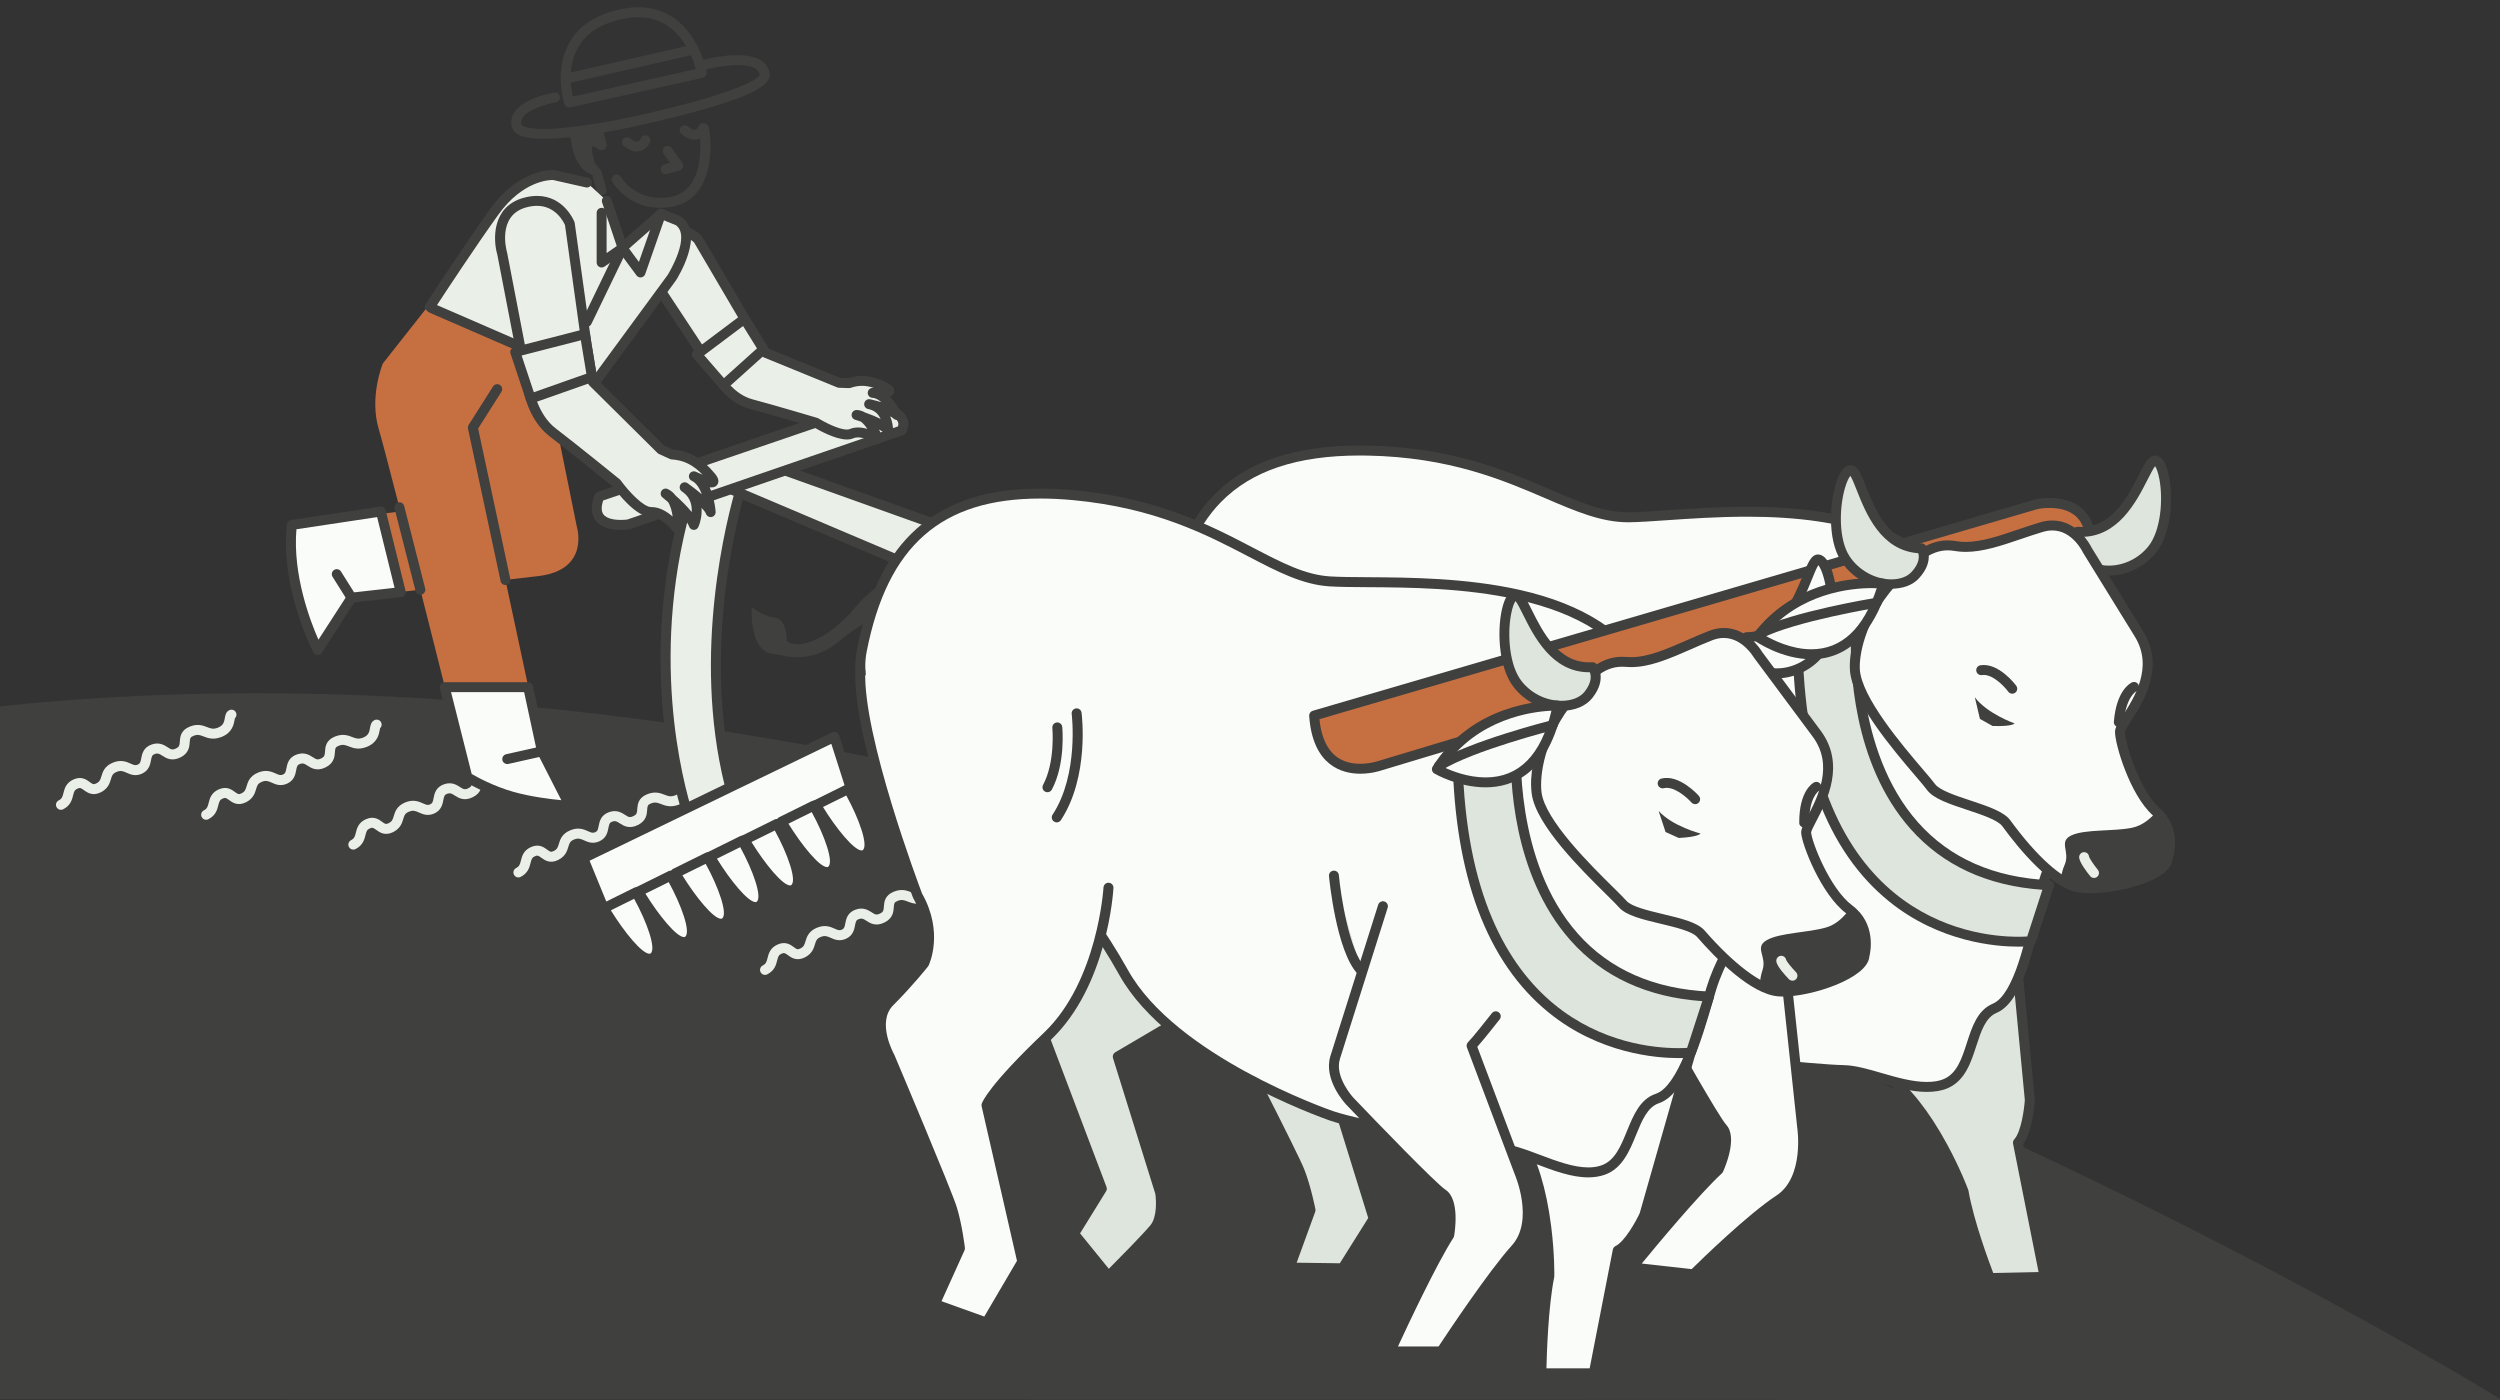 <?xml version="1.0" encoding="utf-8"?>
<!-- Generator: Adobe Illustrator 24.1.0, SVG Export Plug-In . SVG Version: 6.00 Build 0)  -->
<svg version="1.1" id="Layer_1" xmlns="http://www.w3.org/2000/svg" xmlns:xlink="http://www.w3.org/1999/xlink" x="0px" y="0px"
	 viewBox="0 0 1257 704" style="enable-background:new 0 0 1257 704;" xml:space="preserve">
<rect x="0" y="0" width="1257" height="704" fill="#333333" stroke="none"/>
<style type="text/css">
	.st0{fill:#40403F;}
	.st1{fill:#EAEFE8;}
	.st2{fill:#FAFCFA;}
	.st3{fill:#DEE5DC;}
	.st4{fill:#C67042;}
</style>
<path class="st0" d="M1258,704c0,0-660-412.14-1258-348.83l0,348.38"/>
<g>
	<g>
		<path class="st1" d="M30.64,407.18c0.38,0,0.76-0.09,1.12-0.27c3.72-1.88,4.46-4.84,5-7c0.49-1.95,0.74-2.77,2.25-3.42
			c1.26-0.55,1.7-0.29,3.17,0.78c1.63,1.19,4.35,3.19,8.53,1.09c3.63-1.83,4.46-4.59,5.06-6.6c0.54-1.81,0.84-2.8,2.85-3.64
			c2.13-0.89,3.29-0.37,5.06,0.42c1.88,0.84,4.45,1.99,7.81,0.41c3.47-1.63,4.05-4.68,4.43-6.69c0.39-2.04,0.58-2.71,2.03-3.2
			c1.42-0.48,2.11-0.1,3.66,0.9c1.89,1.22,4.74,3.06,9.17,0.83c4.23-2.12,4.46-5.43,4.62-7.62c0.14-1.91,0.18-2.49,1.83-3.17
			c2.14-0.88,3.32-0.42,5.11,0.27c2.16,0.83,4.85,1.87,8.93,0.31c5.53-2.12,6.28-6.38,6.69-8.67c0.04-0.24,0.1-0.55,0.15-0.77
			c0.77-0.72,1.02-1.88,0.55-2.88c-0.59-1.25-2.08-1.79-3.33-1.2c-1.73,0.82-2.04,2.57-2.29,3.97c-0.34,1.93-0.67,3.76-3.56,4.87
			c-2.28,0.87-3.49,0.4-5.33-0.31c-2.15-0.83-4.83-1.86-8.81-0.23c-4.52,1.86-4.76,5.21-4.92,7.44c-0.13,1.88-0.19,2.66-1.88,3.5
			c-1.88,0.94-2.56,0.5-4.22-0.57c-1.68-1.08-4.21-2.71-7.98-1.43c-4.27,1.45-4.91,4.79-5.33,7c-0.37,1.93-0.58,2.6-1.65,3.1
			c-1.23,0.58-1.96,0.3-3.64-0.45c-2.07-0.93-4.91-2.2-9.03-0.47c-4.18,1.75-5.06,4.68-5.7,6.82c-0.51,1.69-0.81,2.71-2.53,3.57
			c-1.44,0.73-1.88,0.41-3.32-0.66c-1.66-1.22-4.17-3.06-8.12-1.33c-3.82,1.67-4.56,4.63-5.1,6.8c-0.49,1.96-0.79,2.93-2.4,3.75
			c-1.23,0.62-1.73,2.13-1.1,3.36C28.85,406.68,29.73,407.18,30.64,407.18z"/>
	</g>
	<g>
		<path class="st1" d="M103.64,412.18c0.38,0,0.76-0.09,1.12-0.27c3.72-1.88,4.46-4.84,5-7c0.49-1.95,0.74-2.77,2.25-3.42
			c1.26-0.55,1.7-0.29,3.17,0.78c1.63,1.19,4.35,3.19,8.53,1.09c3.63-1.83,4.46-4.59,5.06-6.6c0.54-1.81,0.84-2.8,2.85-3.64
			c2.13-0.89,3.29-0.37,5.06,0.42c1.88,0.84,4.45,1.99,7.81,0.41c3.47-1.63,4.05-4.68,4.43-6.69c0.39-2.04,0.58-2.71,2.03-3.2
			c1.42-0.48,2.11-0.1,3.66,0.9c1.89,1.22,4.74,3.06,9.17,0.83c4.23-2.12,4.46-5.43,4.62-7.62c0.14-1.91,0.18-2.49,1.83-3.17
			c2.14-0.88,3.32-0.42,5.11,0.27c2.16,0.83,4.85,1.88,8.93,0.31c5.53-2.12,6.28-6.38,6.69-8.67c0.04-0.24,0.1-0.55,0.15-0.77
			c0.77-0.72,1.02-1.88,0.55-2.88c-0.59-1.25-2.08-1.79-3.33-1.2c-1.73,0.82-2.04,2.57-2.29,3.97c-0.34,1.93-0.67,3.76-3.56,4.87
			c-2.28,0.87-3.49,0.4-5.33-0.31c-2.15-0.83-4.83-1.86-8.81-0.23c-4.52,1.86-4.76,5.21-4.92,7.44c-0.13,1.88-0.19,2.66-1.88,3.5
			c-1.88,0.94-2.56,0.5-4.22-0.57c-1.68-1.08-4.21-2.71-7.98-1.43c-4.27,1.45-4.91,4.79-5.33,7c-0.37,1.93-0.58,2.6-1.65,3.1
			c-1.23,0.58-1.96,0.3-3.64-0.45c-2.07-0.93-4.91-2.2-9.03-0.47c-4.18,1.75-5.06,4.68-5.7,6.82c-0.51,1.69-0.81,2.71-2.53,3.57
			c-1.44,0.72-1.88,0.41-3.32-0.66c-1.66-1.22-4.17-3.06-8.12-1.33c-3.82,1.67-4.56,4.63-5.1,6.8c-0.49,1.96-0.79,2.93-2.4,3.75
			c-1.23,0.62-1.73,2.13-1.1,3.36C101.85,411.68,102.73,412.18,103.64,412.18z"/>
	</g>
	<g>
		<path class="st1" d="M177.64,427.18c0.38,0,0.76-0.09,1.12-0.27c3.72-1.88,4.46-4.84,5-7c0.49-1.95,0.74-2.77,2.25-3.42
			c1.26-0.55,1.7-0.29,3.17,0.78c1.63,1.19,4.35,3.19,8.53,1.09c3.63-1.83,4.46-4.59,5.06-6.6c0.54-1.81,0.84-2.8,2.85-3.64
			c2.13-0.89,3.29-0.37,5.06,0.42c1.88,0.84,4.45,1.99,7.81,0.41c3.47-1.63,4.05-4.68,4.43-6.69c0.39-2.04,0.58-2.71,2.03-3.2
			c1.42-0.48,2.11-0.1,3.66,0.9c1.89,1.22,4.74,3.06,9.17,0.83c4.23-2.12,4.46-5.43,4.62-7.62c0.14-1.91,0.18-2.49,1.83-3.17
			c2.14-0.88,3.33-0.42,5.11,0.27c2.16,0.83,4.85,1.87,8.93,0.31c5.53-2.12,6.28-6.38,6.69-8.67c0.04-0.24,0.1-0.55,0.15-0.77
			c0.77-0.72,1.02-1.88,0.55-2.88c-0.59-1.25-2.08-1.79-3.33-1.2c-1.73,0.82-2.04,2.57-2.29,3.97c-0.34,1.93-0.66,3.76-3.56,4.87
			c-2.27,0.87-3.49,0.4-5.33-0.31c-2.15-0.83-4.83-1.86-8.81-0.23c-4.52,1.86-4.76,5.21-4.92,7.44c-0.13,1.88-0.19,2.66-1.88,3.5
			c-1.88,0.94-2.56,0.5-4.22-0.57c-1.68-1.08-4.21-2.71-7.98-1.43c-4.27,1.45-4.91,4.79-5.33,7c-0.37,1.93-0.58,2.6-1.65,3.1
			c-1.23,0.58-1.96,0.3-3.64-0.45c-2.07-0.93-4.91-2.2-9.03-0.47c-4.18,1.75-5.06,4.68-5.7,6.82c-0.51,1.69-0.81,2.71-2.53,3.57
			c-1.44,0.72-1.88,0.41-3.32-0.66c-1.66-1.22-4.17-3.06-8.12-1.33c-3.82,1.67-4.56,4.63-5.1,6.8c-0.49,1.96-0.79,2.93-2.4,3.75
			c-1.23,0.62-1.73,2.13-1.1,3.36C175.85,426.68,176.73,427.18,177.64,427.18z"/>
	</g>
	<g>
		<path class="st1" d="M260.64,441.18c0.38,0,0.76-0.09,1.12-0.27c3.72-1.88,4.46-4.84,5-7c0.49-1.95,0.74-2.77,2.25-3.42
			c1.26-0.55,1.7-0.29,3.17,0.78c1.63,1.19,4.35,3.19,8.53,1.09c3.63-1.83,4.46-4.59,5.06-6.6c0.54-1.81,0.84-2.8,2.85-3.64
			c2.13-0.89,3.29-0.37,5.06,0.42c1.88,0.84,4.45,1.99,7.81,0.41c3.47-1.63,4.05-4.68,4.43-6.69c0.39-2.04,0.58-2.71,2.03-3.2
			c1.42-0.48,2.11-0.1,3.66,0.9c1.89,1.22,4.74,3.06,9.17,0.83c4.23-2.12,4.46-5.43,4.62-7.62c0.14-1.91,0.18-2.49,1.83-3.17
			c2.14-0.88,3.33-0.42,5.11,0.27c2.16,0.83,4.85,1.88,8.93,0.31c5.53-2.12,6.28-6.38,6.69-8.67c0.04-0.24,0.1-0.55,0.15-0.77
			c0.77-0.72,1.02-1.88,0.55-2.88c-0.59-1.25-2.08-1.78-3.33-1.2c-1.73,0.82-2.04,2.57-2.29,3.97c-0.34,1.93-0.66,3.76-3.56,4.87
			c-2.28,0.87-3.49,0.4-5.33-0.31c-2.15-0.83-4.83-1.86-8.81-0.23c-4.52,1.86-4.76,5.21-4.92,7.44c-0.13,1.88-0.19,2.66-1.88,3.5
			c-1.88,0.94-2.56,0.5-4.22-0.57c-1.68-1.08-4.21-2.71-7.98-1.43c-4.27,1.45-4.91,4.79-5.33,7c-0.37,1.93-0.58,2.6-1.65,3.1
			c-1.23,0.58-1.96,0.3-3.64-0.45c-2.07-0.93-4.91-2.2-9.03-0.47c-4.18,1.75-5.06,4.68-5.7,6.82c-0.51,1.69-0.81,2.71-2.53,3.57
			c-1.44,0.72-1.88,0.41-3.32-0.66c-1.66-1.22-4.17-3.06-8.12-1.33c-3.82,1.67-4.56,4.63-5.1,6.8c-0.49,1.96-0.79,2.93-2.4,3.75
			c-1.23,0.62-1.73,2.13-1.1,3.36C258.85,440.68,259.73,441.18,260.64,441.18z"/>
	</g>
	<g>
		<path class="st1" d="M384.64,490.18c0.38,0,0.76-0.09,1.12-0.27c3.72-1.88,4.46-4.84,5-7c0.49-1.95,0.74-2.77,2.25-3.42
			c1.26-0.55,1.7-0.29,3.17,0.78c1.63,1.19,4.35,3.19,8.53,1.09c3.63-1.83,4.46-4.59,5.06-6.6c0.54-1.81,0.84-2.8,2.85-3.64
			c2.13-0.89,3.29-0.37,5.06,0.42c1.88,0.84,4.45,1.99,7.81,0.41c3.47-1.63,4.05-4.68,4.43-6.69c0.39-2.04,0.58-2.71,2.03-3.2
			c1.42-0.48,2.11-0.1,3.66,0.9c1.89,1.22,4.74,3.06,9.17,0.83c4.23-2.12,4.46-5.43,4.62-7.62c0.14-1.91,0.18-2.49,1.83-3.17
			c2.14-0.88,3.32-0.42,5.11,0.27c2.16,0.83,4.85,1.88,8.93,0.31c5.53-2.12,6.28-6.38,6.69-8.67c0.04-0.24,0.1-0.55,0.15-0.77
			c0.77-0.72,1.02-1.88,0.55-2.88c-0.59-1.25-2.08-1.79-3.33-1.2c-1.73,0.82-2.04,2.57-2.29,3.97c-0.34,1.93-0.66,3.76-3.56,4.87
			c-2.28,0.87-3.49,0.4-5.33-0.31c-2.15-0.83-4.83-1.86-8.81-0.23c-4.52,1.86-4.76,5.21-4.92,7.44c-0.13,1.88-0.19,2.66-1.88,3.5
			c-1.88,0.94-2.56,0.5-4.22-0.57c-1.68-1.08-4.21-2.71-7.98-1.43c-4.27,1.45-4.91,4.79-5.33,7c-0.37,1.93-0.58,2.6-1.65,3.1
			c-1.23,0.58-1.96,0.3-3.64-0.45c-2.07-0.93-4.91-2.2-9.03-0.47c-4.18,1.75-5.06,4.68-5.7,6.82c-0.51,1.69-0.81,2.71-2.53,3.57
			c-1.44,0.73-1.88,0.41-3.32-0.66c-1.66-1.22-4.17-3.06-8.12-1.33c-3.82,1.67-4.56,4.63-5.1,6.8c-0.49,1.96-0.79,2.93-2.4,3.75
			c-1.23,0.62-1.73,2.13-1.1,3.36C382.85,489.68,383.73,490.18,384.64,490.18z"/>
	</g>
</g>
<g>
	<g>
		<path class="st1" d="M374.36,239.48c0,0-27.03,78.27-7.24,156.18l-19.8,18.28c0,0-28.67-75.37,0-166.95L374.36,239.48z"/>
		<path class="st0" d="M346.76,416.38c-0.81-0.19-1.47-0.77-1.76-1.54c-0.3-0.78-7.32-19.48-10.9-49.73
			c-3.3-27.88-4.09-71.13,10.85-118.86c0.25-0.81,0.9-1.43,1.72-1.66l27.03-7.52c0.9-0.25,1.85,0.02,2.49,0.7
			c0.64,0.68,0.84,1.65,0.54,2.53c-0.27,0.78-26.56,78.45-7.18,154.75c0.23,0.89-0.05,1.83-0.73,2.45l-19.79,18.28
			c-0.47,0.43-1.07,0.66-1.7,0.66C347.14,416.45,346.95,416.42,346.76,416.38z M370.61,243.12l-21.29,5.92
			c-23.99,78-5.9,144.62-0.85,160.46l15.88-14.67C347.89,328.13,365.35,260.79,370.61,243.12z"/>
	</g>
	<g>
		<polygon class="st1" points="478,266.33 386.67,233.67 357.33,241.67 450.72,281.29 		"/>
		<path class="st0" d="M449.74,283.59l-93.39-39.62c-0.98-0.42-1.59-1.41-1.52-2.47c0.07-1.06,0.81-1.96,1.84-2.24l29.33-8
			c0.5-0.13,1.02-0.11,1.5,0.06l91.33,32.67c0.93,0.33,1.57,1.18,1.65,2.16c0.08,0.98-0.43,1.92-1.29,2.39l-27.28,14.95
			c-0.37,0.2-0.79,0.31-1.2,0.31C450.39,283.79,450.06,283.72,449.74,283.59z M386.56,236.29l-21.62,5.9l85.63,36.33l21.34-11.7
			L386.56,236.29z"/>
	</g>
	<g>
		<path class="st1" d="M453.33,216.4L316,263.67c0,0-21.33,3.33-14.67-14L438,203C438,203,458.67,206.47,453.33,216.4z"/>
		<path class="st0" d="M299.21,261.36c-2.15-3.13-2.22-7.36-0.21-12.59c0.27-0.69,0.82-1.23,1.53-1.47l136.67-46.67
			c0.39-0.13,0.81-0.17,1.22-0.1c1.44,0.24,14.19,2.56,17.5,9.29c0.83,1.68,1.43,4.4-0.37,7.76c-0.3,0.55-0.79,0.98-1.39,1.18
			l-137.33,47.27c-0.14,0.05-0.28,0.08-0.43,0.11c-0.08,0.01-1.87,0.29-4.27,0.29h0C305.95,266.42,301.48,264.67,299.21,261.36z
			 M451.5,214.39c0.39-1.13,0.16-1.87-0.08-2.36c-1.57-3.21-8.69-5.59-13.23-6.46l-134.91,46.07c-1.01,3.06-0.99,5.37,0.05,6.88
			c1.73,2.52,6.25,2.9,8.79,2.9c1.57,0,2.83-0.14,3.3-0.2L451.5,214.39z"/>
	</g>
	<g>
		<g>
			<polygon class="st2" points="419.5,370.49 293.25,431.54 303.98,457.77 427.79,396.44 			"/>
			<path class="st0" d="M303.1,460.11c-0.65-0.25-1.17-0.75-1.43-1.39l-10.73-26.23c-0.5-1.22,0.04-2.62,1.22-3.2l126.25-61.05
				c0.65-0.32,1.41-0.33,2.08-0.05c0.67,0.29,1.17,0.85,1.39,1.54l8.3,25.96c0.38,1.18-0.16,2.45-1.27,3l-123.81,61.33
				c-0.35,0.17-0.73,0.26-1.11,0.26C303.68,460.27,303.38,460.22,303.1,460.11z M417.99,373.99l-121.54,58.78l8.82,21.57
				l119.48-59.18L417.99,373.99z"/>
		</g>
		<g>
			<g>
				<path class="st2" d="M303.6,456.68c0,0,17.64,30,24.94,24.75c7.3-5.24-8.68-32.81-8.68-32.81L303.6,456.68z"/>
				<path class="st0" d="M301.45,457.95c-0.35-0.6-0.44-1.32-0.24-1.98c0.2-0.67,0.66-1.22,1.29-1.53l16.26-8.05
					c1.18-0.59,2.61-0.15,3.27,0.99c4.02,6.93,16.46,30,7.98,36.09c-1,0.72-2.15,1.08-3.4,1.08
					C317.55,484.55,304.06,462.39,301.45,457.95z M307.14,457.72c6.72,10.9,15.62,21.83,19.45,21.83c0.25,0,0.38-0.07,0.49-0.15
					c3.03-2.18-1.78-15.78-8.24-27.49L307.14,457.72z"/>
			</g>
			<g>
				<path class="st2" d="M320.97,448.3c0,0,17.64,30,24.94,24.75c7.3-5.24-8.68-32.81-8.68-32.81L320.97,448.3z"/>
				<path class="st0" d="M318.82,449.57c-0.35-0.6-0.44-1.32-0.24-1.98c0.2-0.67,0.66-1.22,1.29-1.53l16.26-8.05
					c1.18-0.59,2.61-0.15,3.27,0.99c4.02,6.93,16.46,30,7.98,36.09c-1,0.72-2.15,1.08-3.4,1.08
					C334.92,476.17,321.43,454.01,318.82,449.57z M324.52,449.34c6.72,10.9,15.62,21.83,19.45,21.83c0.25,0,0.38-0.07,0.49-0.15
					c3.04-2.18-1.78-15.78-8.24-27.49L324.52,449.34z"/>
			</g>
			<g>
				<path class="st2" d="M339.56,439.09c0,0,17.64,30,24.94,24.76c7.3-5.24-8.68-32.81-8.68-32.81L339.56,439.09z"/>
				<path class="st0" d="M337.4,440.36c-0.35-0.6-0.44-1.32-0.24-1.98c0.2-0.67,0.66-1.22,1.29-1.53l16.26-8.05
					c1.18-0.59,2.61-0.15,3.27,0.99c4.02,6.93,16.46,30,7.98,36.09c-1,0.72-2.15,1.08-3.4,1.08
					C353.51,466.96,340.01,444.8,337.4,440.36z M343.1,440.12c6.72,10.9,15.62,21.84,19.46,21.84c0.25,0,0.38-0.07,0.49-0.15
					c3.04-2.18-1.78-15.78-8.24-27.49L343.1,440.12z"/>
			</g>
		</g>
		<g>
			<g>
				<path class="st2" d="M356.93,430.71c0,0,17.64,30,24.94,24.75c7.3-5.24-8.68-32.81-8.68-32.81L356.93,430.71z"/>
				<path class="st0" d="M354.78,431.98c-0.35-0.6-0.44-1.32-0.24-1.98c0.2-0.67,0.66-1.22,1.29-1.53l16.26-8.05
					c1.18-0.58,2.61-0.15,3.27,0.99c4.02,6.93,16.46,30,7.98,36.09c-1,0.72-2.15,1.08-3.4,1.08
					C370.88,458.58,357.39,436.42,354.78,431.98z M360.47,431.75c6.72,10.9,15.62,21.83,19.45,21.83c0.25,0,0.38-0.07,0.49-0.15
					c3.03-2.18-1.78-15.78-8.24-27.49L360.47,431.75z"/>
			</g>
			<g>
				<path class="st2" d="M374.3,422.33c0,0,17.64,30,24.94,24.75c7.3-5.24-8.68-32.81-8.68-32.81L374.3,422.33z"/>
				<path class="st0" d="M372.15,423.6c-0.35-0.6-0.44-1.32-0.24-1.98c0.2-0.67,0.66-1.22,1.29-1.53l16.26-8.05
					c1.18-0.59,2.61-0.15,3.27,0.99c4.02,6.93,16.46,30,7.98,36.09c-1,0.72-2.15,1.08-3.4,1.08
					C388.25,450.2,374.76,428.04,372.15,423.6z M377.85,423.37c6.72,10.9,15.62,21.83,19.45,21.83c0.25,0,0.38-0.07,0.49-0.15
					c3.04-2.18-1.78-15.78-8.24-27.49L377.85,423.37z"/>
			</g>
			<g>
				<path class="st2" d="M392.89,413.12c0,0,17.64,30,24.94,24.75c7.3-5.24-8.68-32.81-8.68-32.81L392.89,413.12z"/>
				<path class="st0" d="M390.73,414.39c-0.35-0.6-0.44-1.32-0.24-1.98c0.2-0.67,0.66-1.22,1.29-1.53l16.26-8.05
					c1.18-0.59,2.61-0.15,3.27,0.99c4.02,6.93,16.46,30,7.98,36.09c-1,0.72-2.15,1.08-3.4,1.08
					C406.84,440.99,393.34,418.83,390.73,414.39z M396.43,414.15c6.72,10.9,15.62,21.83,19.45,21.83c0.25,0,0.38-0.07,0.49-0.15
					c3.04-2.18-1.78-15.78-8.24-27.49L396.43,414.15z"/>
			</g>
			<g>
				<path class="st2" d="M410.26,404.74c0,0,17.64,30,24.94,24.76c7.3-5.24-8.68-32.81-8.68-32.81L410.26,404.74z"/>
				<path class="st0" d="M408.11,406.01c-0.35-0.6-0.44-1.32-0.24-1.98c0.2-0.66,0.66-1.22,1.29-1.53l16.26-8.05
					c1.18-0.59,2.61-0.15,3.27,0.99c4.02,6.93,16.46,30,7.98,36.09c-1,0.72-2.15,1.09-3.4,1.09
					C424.21,432.61,410.72,410.45,408.11,406.01z M413.8,405.77c6.72,10.9,15.62,21.84,19.46,21.84c0.25,0,0.38-0.07,0.49-0.15
					c3.03-2.18-1.78-15.78-8.24-27.49L413.8,405.77z"/>
			</g>
		</g>
	</g>
</g>
<g>
	<g>
		<g>
			<path class="st2" d="M771.72,466.08l-34.94,24.29l26.42,66.61c0,0,2.9,11.82-1.64,18.17c-4.53,6.36-21.13,25.66-21.13,25.66
				l-18.89-19.97l12.25-23.66l-39.86-85.24c0,0,2.57-19.13,10.16-33.63c7.6-14.51,14.53-37.76,14.53-37.76L771.72,466.08z"/>
			<path class="st0" d="M738.62,602.38l-18.89-19.81c-0.73-0.77-0.89-1.92-0.4-2.87l11.69-22.56l-39.34-84.13
				c-0.2-0.43-0.28-0.92-0.21-1.39c0.11-0.8,2.71-19.74,10.43-34.46c7.4-14.12,14.28-37.08,14.35-37.31c0.26-0.89,1-1.56,1.91-1.74
				c0.91-0.18,1.84,0.16,2.43,0.88l53.08,65.52c0.44,0.54,0.63,1.24,0.53,1.92c-0.1,0.69-0.48,1.3-1.05,1.7l-33.31,23.15
				l25.69,64.76c0.04,0.11,0.08,0.19,0.1,0.31c0.13,0.53,3.11,12.97-2.03,20.18c-4.55,6.38-20.59,24.97-21.27,25.76
				c-0.46,0.54-1.13,0.71-1.84,0.71c-0.02,0-0.04,0-0.06,0C739.75,603,739.09,602.88,738.62,602.38z M734.46,491.29
				c-0.43-1.08-0.06-2.31,0.9-2.97l32.73-22.75l-48.45-59.81c-2.42,7.53-7.64,22.88-13.32,33.72c-6.49,12.39-9.25,28.54-9.8,32.1
				l39.54,84.56c0.33,0.7,0.31,1.52-0.04,2.21l-11.44,22.08l15.76,16.66c4.41-5.17,15.65-18.41,19.19-23.38
				c3.11-4.35,2.01-12.85,1.28-15.97L734.46,491.29z"/>
		</g>
		<g>
			<path class="st3" d="M1012.75,470.59l7.83,82.46c0,0-0.98,15.99-5.97,21.52l13.41,67.46l-27.53,0.58c0,0-10.08-25.44-13.22-43.53
				c0,0-15.01-40.68-38.96-58.5C924.36,522.75,1012.75,470.59,1012.75,470.59z"/>
			<path class="st0" d="M998.16,643.47c-0.41-1.04-10.13-25.62-13.32-43.74c-1.19-3.12-15.8-40.62-38.03-57.16
				c-3.56-2.65-5.33-6.25-5.1-10.41c0.53-9.88,12.54-23.66,35.71-40.96c16.9-12.62,33.89-22.67,34.06-22.77
				c0.73-0.43,1.64-0.46,2.41-0.07c0.76,0.39,1.27,1.14,1.35,1.99l7.83,82.46c0.01,0.13,0.01,0.26,0.01,0.39
				c-0.1,1.63-1.07,15.45-5.79,22.01l13.18,66.32c0.14,0.72-0.04,1.46-0.5,2.04s-1.16,0.89-1.9,0.91l-27.53,0.53
				c-0.02,0-0.04,0-0.05,0C999.46,645,998.54,644.43,998.16,643.47z M1012.16,575.05c-0.15-0.78,0.07-1.58,0.6-2.16
				c3.56-3.94,5.03-15.44,5.32-19.8l-7.44-78.31c-20.3,12.39-63.08,41.7-63.93,57.66c-0.13,2.51,0.85,4.46,3.1,6.13
				c10.22,7.61,20.04,19.97,29.16,36.74c6.75,12.41,10.49,22.48,10.65,22.9c0.05,0.14,0.09,0.29,0.12,0.44
				c2.61,15.04,10.22,35.57,12.46,41.42l22.8-0.48L1012.16,575.05z"/>
		</g>
		<g>
			<path class="st2" d="M1036.71,422.3c0,0-7.46,12.48-10.85,27.44c-3.38,14.96-9.32,51.51-22.92,57.22
				c-13.61,5.71-9.66,31.48-24.55,37.96c-14.89,6.47-37.27-6.55-51.33-6.82c-14.06-0.28-71.32-5.98-87.01-10.15
				s-84.17-25.65-109.45-63.9c-25.28-38.25-56.72-64.96-56.72-64.96s-92.93-35.44-86.77-86.72c6.16-51.28,29.53-87.14,100.5-85.81
				c70.97,1.33,99.5,33.94,131.56,33.53c32.06-0.41,128.42-17.05,161.83,35.92S1036.71,422.3,1036.71,422.3z"/>
			<path class="st0" d="M944.76,544.35c-6.6-1.94-12.83-3.65-17.75-3.75c-14.96-0.29-71.83-6.05-87.6-10.23
				c-3.37-0.89-82.75-22.36-110.9-64.94c-23.45-35.48-52.62-61.28-55.94-64.16c-3.26-1.29-25-10.1-45.79-24.24
				c-30.21-20.54-44.79-43-42.15-64.95c3.41-28.37,11.85-49.06,25.82-63.26c16.41-16.68,40.41-24.79,73.38-24.79
				c1.26,0,2.53,0.01,3.83,0.04c42.3,0.79,69.62,12.54,91.58,21.97c15.02,6.46,26.89,11.56,39.33,11.56l0.57,0
				c4.83-0.06,11.22-0.5,18.62-1.01c11.48-0.79,25.76-1.78,40.78-1.78c53.44,0,87.65,13.05,104.58,39.88
				c33.21,52.65,55.76,126.15,55.99,126.89c0.21,0.67,0.12,1.4-0.25,2.01c-0.07,0.12-7.3,12.3-10.55,26.71
				c-0.41,1.83-0.86,3.97-1.36,6.34c-3.94,18.76-9.88,47.09-23.03,52.61c-5.6,2.35-7.84,9.27-10.22,16.62
				c-2.65,8.22-5.66,17.48-14.3,21.24c-3.11,1.35-6.59,1.9-10.63,1.9h0C961.01,549,952.75,546.69,944.76,544.35z M978.88,297.35
				c-15.94-25.27-48.77-37.55-100.35-37.55c-14.84,0-29.03,0.98-40.43,1.77c-7.47,0.52-13.93,0.96-18.9,1.03l-0.64,0
				c-13.47,0-26.37-5.54-41.3-11.96c-21.56-9.26-48.38-20.79-89.7-21.57c-1.26-0.02-2.5-0.04-3.73-0.04
				c-31.56,0-54.39,7.62-69.81,23.29c-13.16,13.38-21.15,33.12-24.42,60.35c-5.86,48.75,84.27,83.73,85.18,84.08
				c0.26,0.1,0.51,0.24,0.73,0.43c0.32,0.27,31.99,27.37,57.18,65.48c27.11,41.01,104.72,61.98,108.01,62.85
				c15.13,4.01,72.02,9.75,86.42,10.04c5.58,0.11,12.13,1.97,19.06,4c7.65,2.24,15.56,4.45,22.58,4.45h0c3.35,0,6.17-0.41,8.64-1.48
				c6.57-2.85,8.98-10.22,11.53-18.13c2.62-8.11,5.32-16.49,13.04-19.73c10.73-4.5,16.81-33.47,20.07-49.04
				c0.5-2.4,0.96-4.58,1.38-6.43c2.92-12.94,8.73-23.91,10.57-27.19C1031.15,412.93,1009.6,346.06,978.88,297.35z"/>
		</g>
		<g>
			<path class="st2" d="M937.65,478c0,0-35.5,18.89-38.76,20.8l7.23,67.76c0,0,4.21,26.29-11.57,36.66
				c-15.78,10.37-43.08,37.51-43.08,37.51l-30.84-3.46c0,0,28.91-35.71,43.42-49.16c0,0,7.01-15.4,2.09-20.81
				c-4.92-5.41-33.55-56.94-33.55-56.94s-7.47-13.65-1.56-23.14c5.91-9.49,42.34-67.52,42.34-67.52"/>
			<path class="st0" d="M851.48,643.23c0.66,0,1.29-0.26,1.76-0.73c0.27-0.27,27.3-27.09,42.69-37.2
				c7.09-4.66,11.52-12.96,12.81-24.01c0.91-7.77-0.02-14.27-0.14-15.06l-7.05-66.07c7.32-4.03,36.94-19.79,37.27-19.96
				c1.22-0.65,1.68-2.16,1.03-3.38c-0.65-1.22-2.16-1.68-3.38-1.03c-1.45,0.77-35.59,18.93-38.85,20.85
				c-0.85,0.5-1.32,1.44-1.22,2.42l7.23,67.76c0,0.04,0.01,0.09,0.02,0.13c0.04,0.25,3.75,24.83-10.47,34.17
				c-14.43,9.48-37.78,32.23-42.61,36.99l-25.09-2.81c7.68-9.35,28.74-34.66,40.28-45.35c0.24-0.22,0.44-0.5,0.58-0.8
				c0.79-1.73,7.53-17.08,1.67-23.53c-3.88-4.26-25.29-42.21-33.21-56.47c-0.06-0.11-6.68-12.49-1.63-20.6
				c5.84-9.37,41.97-66.93,42.34-67.51c0.73-1.17,0.38-2.71-0.79-3.45c-1.17-0.73-2.71-0.38-3.45,0.79
				c-0.36,0.58-36.5,58.15-42.35,67.53c-6.61,10.6,1.16,25.05,1.49,25.66c2.95,5.31,28.92,51.95,33.89,57.42
				c2.56,2.81,0.23,11.84-2.32,17.64c-14.58,13.66-42.12,47.62-43.29,49.07c-0.57,0.71-0.72,1.68-0.37,2.52
				c0.35,0.84,1.13,1.43,2.03,1.54l30.84,3.46C851.3,643.22,851.39,643.23,851.48,643.23z"/>
		</g>
		<g>
			<path class="st3" d="M719.74,422.04c0,0,0.95,48.07-24.96,76.76c-25.91,28.7-27.97,36.88-27.97,36.88l23.87,77.09l-15.64,24.93
				l-26.63-0.35l10.52-28.87c0,0-2.18-11.2-5.49-19.64c-3.31-8.44-37-73.84-37-73.84s-11.3-16.79-2.08-27.51
				c9.22-10.72,15.83-20.58,15.83-20.58s6.16-15.84-5.88-33.65c0,0-36.08-76.53-37.21-110.7"/>
			<path class="st0" d="M675.03,640c0.86,0,1.66-0.34,2.12-1.07l15.64-24.88c0.39-0.62,0.49-1.35,0.27-2.04l-23.62-76.27
				c0.96-2.23,5.79-11.56,27.19-35.26c26.28-29.1,25.64-76.48,25.61-78.49c-0.03-1.38-1.16-2.44-2.55-2.45
				c-1.38,0.03-2.48,1.17-2.45,2.55c0.01,0.47,0.62,47.43-24.32,75.04c-25.59,28.34-28.31,37.04-28.54,37.94
				c-0.11,0.44-0.1,0.91,0.04,1.35l23.53,75.99l-14.29,22.77l-21.7-0.29l9.32-25.56c0.16-0.43,0.19-0.89,0.11-1.34
				c-0.09-0.47-2.26-11.52-5.62-20.08c-3.32-8.46-35.72-71.39-37.1-74.07c-0.04-0.09-0.09-0.17-0.15-0.25
				c-0.1-0.15-10.11-15.35-2.26-24.49c9.21-10.71,15.94-20.72,16.01-20.82c0.1-0.15,0.19-0.32,0.25-0.49
				c0.27-0.7,6.45-17.18-6.03-35.8c-1.89-4.05-35.81-77.05-36.89-109.54c-0.05-1.38-1.18-2.45-2.58-2.42
				c-1.38,0.05-2.46,1.2-2.42,2.58c0.48,14.45,6.94,37.66,19.2,68.99c9.09,23.21,18.16,42.5,18.25,42.69
				c0.05,0.12,0.12,0.23,0.19,0.33c10.45,15.46,6.41,29.06,5.71,31.11c-1.08,1.59-7.27,10.55-15.48,20.1
				c-10,11.63,0.64,28.62,1.81,30.41c1.64,3.18,33.67,65.42,36.83,73.48c2.73,6.96,4.71,16.02,5.23,18.54l-10.28,28.21
				c-0.28,0.76-0.17,1.61,0.29,2.28s1.21,0.97,2.02,0.98L675,640C675.01,640,675.02,640,675.03,640z"/>
		</g>
	</g>
	<path class="st0" d="M457.3,288.68c0,0-13.96,0.57-27.43,16.86c-13.47,16.29-28.82,21.54-34.34,16.66c0,0,0.53-10.88-6.05-11.67
		c-6.58-0.79-11.47-5.36-11.47-5.36s-1.79,23.25,11.57,23.73l3.27,0.58c0,0,14.95,4.68,28.55-6.66
		c13.6-11.34,24.96-15.34,24.96-15.34S454.75,290.72,457.3,288.68z"/>
	<g>
		<g>
			<path class="st3" d="M598.66,509.67L562,531.26l21.33,68.41c0,0,2,12-3,18s-23,24-23,24L540,620.33l14-22.67l-33.33-88
				c0,0,4-18.88,12.67-32.77c8.67-13.89,17.33-36.56,17.33-36.56L598.66,509.67z"/>
			<path class="st0" d="M557.2,644.16c-0.71-0.04-1.37-0.37-1.81-0.92l-17.33-21.33c-0.67-0.83-0.75-1.99-0.19-2.89l13.35-21.62
				l-32.9-86.85c-0.17-0.45-0.21-0.94-0.11-1.4c0.17-0.79,4.19-19.48,12.99-33.58c8.44-13.52,17.03-35.9,17.12-36.13
				c0.33-0.87,1.11-1.48,2.04-1.59c0.93-0.12,1.83,0.3,2.36,1.06l48,69.33c0.4,0.57,0.54,1.28,0.39,1.96
				c-0.15,0.68-0.57,1.26-1.17,1.62l-34.96,20.58l20.74,66.52c0.03,0.11,0.06,0.22,0.08,0.33c0.09,0.54,2.12,13.21-3.54,20.01
				c-5.02,6.02-22.42,23.43-23.15,24.17c-0.47,0.47-1.11,0.73-1.77,0.73C557.29,644.17,557.24,644.17,557.2,644.16z M559.61,532
				c-0.35-1.11,0.12-2.31,1.12-2.9l34.35-20.22l-43.81-63.28c-2.98,7.33-9.34,22.24-15.82,32.62c-7.4,11.87-11.37,27.76-12.18,31.27
				l33.07,87.3c0.28,0.73,0.2,1.54-0.21,2.2l-13.07,21.16l14.46,17.8c4.79-4.82,16.99-17.19,20.89-21.87
				c3.42-4.11,2.97-12.66,2.48-15.83L559.61,532z"/>
		</g>
		<g>
			<path class="st2" d="M849.48,531.26l-22.7,79.66c0,0-6.72,14.79-13.39,18.12L801.34,691H775c0,0,0.34-31.08,4-49.08
				c0,0,0.82-43.48-15.01-68.79C748.17,547.81,849.48,531.26,849.48,531.26z"/>
			<path class="st0" d="M773.22,692.26c-0.47-0.47-0.73-1.12-0.72-1.79c0.01-1.26,0.39-31.02,4.01-49.07
				c0.03-3.33,0.05-43.6-14.63-67.08c-2.35-3.76-2.69-7.76-0.97-11.55c4.09-9.01,20.29-17.48,48.16-25.16
				c20.33-5.6,39.81-8.79,40.01-8.82c0.85-0.14,1.7,0.17,2.27,0.81c0.57,0.64,0.77,1.52,0.54,2.35l-22.7,79.66
				c-0.04,0.12-0.08,0.25-0.13,0.36c-0.69,1.49-6.64,14.03-13.42,18.41l-11.83,60.6c-0.23,1.17-1.26,2.02-2.45,2.02H775
				C774.33,693,773.69,692.73,773.22,692.26z M810.93,628.3c0.15-0.76,0.64-1.41,1.34-1.76c4.75-2.37,10.3-12.55,12.16-16.51
				l21.56-75.65c-23.41,4.16-73.93,15.89-80.52,30.45c-1.04,2.29-0.83,4.46,0.65,6.84c6.76,10.81,11.4,25.89,13.8,44.84
				c1.78,14.02,1.6,24.75,1.59,25.2c0,0.15-0.02,0.3-0.05,0.45c-2.97,14.59-3.73,38.13-3.91,45.84h21.73L810.93,628.3z"/>
		</g>
		<g>
			<path class="st2" d="M873.38,470.45c0,0-8.38,11.88-12.88,26.55s-13.17,50.67-27.17,55.33c-14,4.67-12,30.67-27.33,36
				c-15.33,5.33-36.67-9.33-50.67-10.67c-14-1.33-70.67-11.33-86-16.67c-15.33-5.33-82-31.92-104.33-71.96
				C542.67,449,513.33,420,513.33,420s-90-42.33-80-93c10-50.67,36-84.67,106.67-78c70.67,6.67,96.67,41.33,128.67,43.33
				s129.33-7.33,158.67,48C856.66,395.67,873.38,470.45,873.38,470.45z"/>
			<path class="st0" d="M772.5,585.34c-6.43-2.43-12.51-4.72-17.41-5.19c-14.9-1.42-71.17-11.44-86.58-16.79
				c-3.29-1.14-80.84-28.53-105.7-73.1c-20.72-37.14-47.86-65.06-50.95-68.19c-3.16-1.53-24.16-11.95-43.84-27.61
				c-28.58-22.75-41.43-46.25-37.15-67.94c5.14-26.03,14.05-45.04,27.26-58.11c15.45-15.3,36.71-22.74,64.97-22.74
				c5.42,0,11.18,0.28,17.12,0.84c42.12,3.97,68.48,17.74,89.67,28.8c14.7,7.67,26.3,13.74,38.92,14.52
				c4.82,0.3,11.23,0.34,18.64,0.39c20.98,0.13,49.72,0.32,76.68,6.38c32.28,7.27,54.28,21.58,65.4,42.55
				c29.15,55,46.11,129.99,46.28,130.74c0.15,0.69,0.01,1.41-0.4,1.99c-0.08,0.12-8.21,11.75-12.54,25.84
				c-0.55,1.79-1.16,3.9-1.83,6.23c-5.34,18.41-13.4,46.24-26.93,50.75c-5.76,1.92-8.52,8.68-11.44,15.83
				c-3.26,8-6.96,17.06-15.86,20.16c-2.48,0.86-5.25,1.3-8.22,1.3h0C790.16,592,781.18,588.61,772.5,585.34z M825.12,341.5
				c-10.55-19.9-30.85-32.98-62.08-40.01c-26.43-5.95-54.85-6.13-75.61-6.26c-7.49-0.05-13.96-0.09-18.92-0.4
				c-13.68-0.86-26.3-7.45-40.92-15.08c-20.8-10.86-46.68-24.38-87.82-28.26c-5.79-0.55-11.39-0.82-16.66-0.82
				c-49.91,0-76.84,23.69-87.32,76.82c-9.51,48.17,77.73,89.84,78.61,90.25c0.26,0.12,0.49,0.28,0.69,0.48
				c0.3,0.29,29.84,29.71,52.09,69.6c23.94,42.93,99.76,69.7,102.97,70.81c14.78,5.14,71.08,15.17,85.42,16.54
				c5.56,0.53,11.94,2.94,18.7,5.48c8.26,3.11,16.8,6.33,24.33,6.33h0c2.45,0,4.6-0.33,6.58-1.02c6.76-2.35,9.73-9.62,12.87-17.32
				c3.22-7.89,6.55-16.04,14.49-18.69c11.04-3.68,19.28-32.12,23.71-47.39c0.68-2.36,1.3-4.49,1.86-6.3
				c3.89-12.68,10.51-23.19,12.59-26.32C868.54,460.68,852.09,392.37,825.12,341.5z"/>
		</g>
		<g>
			<path class="st2" d="M752.08,511c0,0-9.49,12.12-12.16,14.79l24.04,63.77c0,0,10.69,24.64-1.98,38.64S724.67,680,724.67,680H699
				c0,0,19-42.08,29.66-58.75c0,0,2.92-16.79-3.21-20.79s-46.79-46.73-46.79-46.73s-10.67-11.37-7.33-22.03
				c3.33-10.67,24-76.02,24-76.02"/>
			<path class="st0" d="M699,682h25.67c0.84,0,1.63-0.42,2.09-1.13c0.25-0.37,24.68-37.55,37.07-51.25
				c5.69-6.29,7.89-15.44,6.36-26.47c-1.08-7.75-3.6-13.81-3.92-14.54l-23.48-62.26c3.54-3.99,10.9-13.37,11.25-13.82
				c0.85-1.09,0.66-2.66-0.43-3.51c-1.09-0.85-2.66-0.66-3.51,0.43c-2.61,3.34-9.86,12.46-11.96,14.56
				c-0.69,0.69-0.92,1.73-0.57,2.65l24.04,63.77c0.01,0.04,0.03,0.08,0.05,0.12c0.1,0.23,9.88,23.09-1.54,35.71
				c-11.57,12.78-32.52,44.25-36.8,50.73H702.9c4.82-10.42,19.22-41.14,27.87-54.65c0.18-0.28,0.3-0.59,0.36-0.92
				c0.33-1.87,2.99-18.43-4.3-23.19c-4.83-3.15-35.09-34.49-46.35-46.3c-0.08-0.09-9.61-10.41-6.76-19.53
				c3.29-10.54,23.79-75.34,24-75.99c0.42-1.32-0.31-2.72-1.63-3.14c-1.32-0.41-2.72,0.31-3.14,1.63
				c-0.21,0.65-20.71,65.46-24,76.01c-3.73,11.92,7.42,23.95,7.9,24.46c4.19,4.4,41.06,43.01,47.25,47.05
				c3.19,2.08,3.21,11.4,2.19,17.66c-10.68,16.88-28.79,56.68-29.56,58.38c-0.35,0.77-0.29,1.67,0.17,2.39
				C697.36,681.57,698.15,682,699,682z"/>
		</g>
		<g>
			<path class="st2" d="M557.33,446.33c0,0-2.67,48-30.67,74.67c-28,26.67-30.67,34.67-30.67,34.67l18,78.67L496,665l-26-9.33
				l12.67-28c0,0-1.33-11.33-4-20c-2.67-8.67-31.33-76.41-31.33-76.41s-10-17.59,0-27.59c10-10,17.33-19.33,17.33-19.33
				s7.33-15.33-3.33-34c0,0-30.21-79.03-28.77-113.18"/>
			<path class="st0" d="M496,667.5c0.87,0,1.7-0.45,2.16-1.23l18-30.67c0.32-0.55,0.42-1.2,0.28-1.82l-17.81-77.85
				c1.12-2.15,6.65-11.1,29.77-33.12c28.39-27.04,31.33-74.34,31.44-76.34c0.08-1.38-0.98-2.56-2.36-2.63
				c-1.38-0.06-2.56,0.98-2.64,2.36c-0.03,0.47-2.96,47.34-29.9,73c-27.65,26.33-31.02,34.81-31.31,35.69
				c-0.14,0.44-0.17,0.9-0.07,1.35l17.78,77.7l-16.45,28.02l-21.5-7.72l11.55-25.53c0.19-0.41,0.26-0.87,0.21-1.32
				c-0.05-0.47-1.39-11.66-4.09-20.44c-2.67-8.69-30.25-73.88-31.42-76.65c-0.04-0.09-0.08-0.18-0.13-0.26
				c-0.09-0.16-8.93-16.07-0.41-24.59c9.99-9.99,17.46-19.46,17.53-19.56c0.11-0.14,0.21-0.3,0.29-0.47
				c0.32-0.67,7.73-16.65-3.32-36.15c-1.58-4.18-29.91-79.53-28.54-112.01c0.06-1.38-1.01-2.54-2.39-2.6
				c-1.36-0.09-2.54,1.01-2.6,2.39c-0.61,14.45,4.09,38.08,13.96,70.24c7.31,23.83,14.91,43.75,14.98,43.94
				c0.05,0.12,0.1,0.24,0.16,0.35c9.26,16.21,4.21,29.46,3.35,31.45c-1.2,1.5-8.05,9.97-16.95,18.88
				c-10.85,10.85-1.52,28.58-0.48,30.46c1.39,3.28,28.65,67.77,31.19,76.05c2.2,7.16,3.49,16.33,3.82,18.88l-12.38,27.36
				c-0.29,0.64-0.3,1.36-0.02,2c0.27,0.64,0.8,1.14,1.46,1.38l26,9.33C495.43,667.45,495.71,667.5,496,667.5z"/>
		</g>
	</g>
	<path class="st4" d="M1051.05,277.45L694.09,384.9c0,0-30.84,11.17-33.33-25.13l363.16-106.25
		C1023.92,253.53,1053.87,246.74,1051.05,277.45z"/>
	<g>
		<path class="st0" d="M658.26,359.95c-0.08-1.17,0.67-2.24,1.79-2.57l363.16-106.25c0.05-0.01,0.1-0.03,0.15-0.04
			c0.13-0.03,3.13-0.7,7.19-0.7c5.31,0,12.71,1.16,17.76,6.7c4.29,4.7,6.05,11.63,5.23,20.59c-0.09,1.01-0.79,1.87-1.77,2.17
			L694.86,387.28c-0.65,0.23-5.22,1.75-10.93,1.75h0C675.09,389.03,660,385.25,658.26,359.95z M1044.62,260.46
			c-3.82-4.19-9.76-5.07-14.07-5.07c-3.16,0-5.6,0.48-6.02,0.56L663.42,361.6c1.53,14.88,8.42,22.43,20.51,22.43
			c5.13,0,9.27-1.46,9.31-1.47c0.04-0.02,0.09-0.03,0.13-0.04l355.32-106.96C1049.04,268.88,1047.68,263.81,1044.62,260.46z"/>
	</g>
	<g>
		<path class="st3" d="M762.32,373.76c0,0-8.74,122.4,96.97,127.32l-9.13,28.15c0,0-114.49,13.52-117.32-148.85L762.32,373.76z"/>
		<path class="st0" d="M778.63,509.07c-31-25.22-47.25-68.51-48.3-128.66c-0.02-1.19,0.79-2.22,1.95-2.48l29.49-6.62
			c0.77-0.17,1.58,0.03,2.18,0.54c0.6,0.52,0.92,1.28,0.86,2.07c-0.04,0.59-3.82,59.12,28.6,95.6c15.97,17.98,38.18,27.75,66,29.04
			c0.78,0.04,1.5,0.43,1.94,1.07c0.44,0.64,0.56,1.45,0.32,2.19L852.53,530c-0.3,0.93-1.12,1.6-2.08,1.71
			c-0.1,0.01-2.53,0.29-6.63,0.29h0C832.68,532,804.06,529.77,778.63,509.07z M855.91,503.38c-27.7-1.96-49.97-12.22-66.24-30.53
			c-29.64-33.35-30.38-82.64-30-95.94l-24.3,5.45C738.51,516.53,819.09,527,843.81,527c1.92,0,3.44-0.07,4.48-0.13L855.91,503.38z"
			/>
	</g>
	<g>
		<path class="st3" d="M933.32,317.76c0,0-8.74,122.4,96.97,127.32l-9.13,28.15c0,0-114.49,13.52-117.32-148.85L933.32,317.76z"/>
		<path class="st0" d="M949.63,453.07c-31-25.22-47.25-68.51-48.3-128.66c-0.02-1.19,0.79-2.22,1.95-2.48l29.49-6.62
			c0.77-0.17,1.58,0.03,2.18,0.54c0.6,0.52,0.92,1.28,0.86,2.07c-0.04,0.59-3.82,59.12,28.6,95.6c15.97,17.98,38.18,27.75,66,29.04
			c0.78,0.04,1.5,0.43,1.94,1.07c0.44,0.64,0.56,1.45,0.32,2.19l-9.13,28.15c-0.3,0.93-1.12,1.6-2.08,1.71
			c-0.1,0.01-2.53,0.29-6.63,0.29h0C1003.68,476,975.06,473.77,949.63,453.07z M1026.91,447.38c-27.7-1.96-49.97-12.22-66.24-30.53
			c-29.64-33.35-30.38-82.64-30-95.94l-24.3,5.45C909.51,460.53,990.09,471,1014.81,471c1.92,0,3.44-0.07,4.48-0.13L1026.91,447.38z
			"/>
	</g>
	<g>
		<g>
			<path class="st2" d="M878.22,320.37c0,0-4.16,5.74,3.12,13.65c7.28,7.91,25.92,5.71,35.1-8.01c9.17-13.72,3.8-43.27-2-44.68
				C908.64,279.91,905.59,320.05,878.22,320.37z"/>
			<path class="st0" d="M879.5,335.71c-8.57-9.31-3.52-16.51-3.3-16.81c0.46-0.64,1.2-1.02,2-1.03
				c16.79-0.19,23.66-17.19,28.2-28.44c2.68-6.63,4.3-10.64,7.75-10.64c0.3,0,0.6,0.04,0.89,0.11c2.23,0.54,4.07,2.74,5.61,6.72
				c3.88,9.97,5.35,30.58-2.13,41.77c-6.75,10.09-17.37,13.69-25.06,13.69C887.64,341.07,882.68,339.17,879.5,335.71z M911.03,291.3
				c-4.61,11.41-12.24,30.3-31.21,31.51c-0.5,1.61-0.77,5.03,3.36,9.51c2.19,2.38,5.94,3.75,10.27,3.75c6.4,0,15.25-3.01,20.9-11.46
				c5.48-8.2,5.47-23.62,2.67-33.97c-1.04-3.82-2.14-5.72-2.76-6.48C913.38,285.48,912.09,288.66,911.03,291.3z"/>
		</g>
		<g>
			<path class="st2" d="M913.44,368.88l-29.53-39.72c0,0-8.84-15.45-23.86-9.58c-15.02,5.88-29.41,14.4-42.38,13.24
				c-12.97-1.17-20.51,8.84-27.9,17.86c-7.39,9.02-19.5,29.47-17.17,48.01c2.33,18.54,37.27,48.95,43.32,55.91
				c6.05,6.96,33.2,7.92,39.25,14.88c6.05,6.96,25.2,27.97,39.19,29.02c14,1.05,42.75-8.87,43.07-17.92c0,0,4.16-14.55-7.68-23.37
				c-11.84-8.82-21.35-33.47-21.62-38.56C907.88,413.55,929.05,389.88,913.44,368.88z"/>
			<path class="st0" d="M894.18,500.98c-13.87-1.04-31.57-19.16-40.89-29.87c-2.5-2.87-10.91-4.88-18.32-6.65
				c-8.94-2.13-17.38-4.14-20.93-8.23c-1.14-1.31-3.46-3.59-6.39-6.49c-12.42-12.24-35.55-35.03-37.52-50.75
				c-2.43-19.36,10-40.48,17.72-49.9l0.96-1.18c6.77-8.29,14.44-17.69,26.82-17.69c0.75,0,1.51,0.03,2.27,0.1
				c0.72,0.07,1.48,0.1,2.23,0.1c8.59,0,18.05-4.15,28.06-8.54c3.56-1.56,7.24-3.18,10.95-4.63c2.55-1,5.12-1.5,7.62-1.5
				c11.64,0,18.38,10.6,19.23,12.02l29.45,39.62c12.66,17.03,2.99,35.53-2.2,45.48c-1.14,2.18-2.56,4.89-2.61,5.64
				c0.24,4.64,9.42,28.36,20.61,36.69c12.27,9.14,9.24,23.5,8.67,25.77c-0.91,11.03-29.1,20.1-43.38,20.1
				C895.71,501.06,894.92,501.04,894.18,500.98z M860.96,321.91c-3.61,1.41-7.25,3.01-10.76,4.55c-10.51,4.61-20.43,8.96-30.07,8.96
				c-0.91,0-1.81-0.04-2.68-0.12c-0.61-0.05-1.23-0.08-1.82-0.08c-10.01,0-16.29,7.7-22.95,15.86l-0.97,1.19
				c-15.34,18.72-17.67,37.79-16.63,46.11c1.76,14,24.93,36.84,36.07,47.81c3.01,2.97,5.39,5.32,6.66,6.77
				c2.5,2.87,10.9,4.88,18.32,6.65c8.94,2.13,17.38,4.15,20.93,8.23c14.78,16.98,28.79,27.51,37.49,28.16
				c0.62,0.05,1.28,0.07,1.98,0.07c14.86,0,38.19-9.47,38.41-15.58c0.01-0.2,0.04-0.4,0.09-0.59c0.15-0.53,3.5-13.03-6.77-20.68
				c-12.5-9.3-22.31-34.51-22.62-40.44c-0.1-1.95,1.13-4.3,3.17-8.21c5.02-9.6,13.41-25.67,2.62-40.18l-29.53-39.72
				c-0.06-0.08-0.11-0.16-0.16-0.24c-0.06-0.1-5.7-9.66-14.98-9.66C864.89,320.75,862.93,321.14,860.96,321.91z"/>
		</g>
		<path class="st0" d="M886.16,487.84c2.42-6.95-4.38-11.43,2.23-15.17c6.62-3.74,20.76-3.68,29.91-6.38
			c5.31-1.56,9.2-5.77,11.53-9.04c11.74,8.83,7.6,23.31,7.6,23.31c-0.32,9.05-29.07,18.97-43.07,17.92
			c-3.03-0.23-6.3-1.39-9.62-3.14C884.99,492.66,885.42,489.98,886.16,487.84z"/>
		<g>
			<path class="st1" d="M901.26,493.09c0.62,0,1.25-0.23,1.73-0.7c0.99-0.96,1.03-2.54,0.07-3.54c-2.39-2.48-4.72-5.41-5-6.27
				c-0.25-1.36-1.56-2.21-2.91-1.96c-1.36,0.25-2.24,1.59-1.99,2.95c0.45,2.39,4.13,6.51,6.29,8.75
				C899.95,492.83,900.6,493.09,901.26,493.09z"/>
		</g>
		<g>
			<path class="st0" d="M907.15,416c0,0,0.01,0,0.02,0c1.38,0,2.49-0.91,2.48-2.29c-0.09-12.85,4.79-15.97,4.84-16
				c1.21-0.67,1.61-2.12,0.94-3.33c-0.67-1.21-2.22-1.6-3.43-0.92c-0.76,0.42-7.45,4.4-7.34,20.28
				C904.66,415.1,905.78,416,907.15,416z"/>
		</g>
		<path class="st0" d="M833.94,407.71c6.94,7.76,21.07,11.39,21.07,11.39s-0.76,1.71-10.94,2.23l-6.63-3L833.94,407.71z"/>
		<g>
			<path class="st0" d="M852.33,404.33c0.59,0,1.18-0.2,1.65-0.62c1.03-0.91,1.13-2.49,0.22-3.53c-0.39-0.45-9.77-10.96-18.82-8.73
				c-1.34,0.33-2.16,1.68-1.83,3.02c0.33,1.34,1.68,2.16,3.02,1.83c5.08-1.25,11.74,4.76,13.88,7.18
				C850.95,404.05,851.63,404.33,852.33,404.33z"/>
		</g>
		<g>
			<path class="st3" d="M800.78,335.45c0,0,4.6,5.39-2.04,13.85c-6.64,8.46-25.39,7.72-35.62-5.24
				c-10.22-12.96-7.17-42.83-1.51-44.7C767.28,297.5,773.46,337.28,800.78,335.45z"/>
			<path class="st0" d="M761.16,345.61c-8.34-10.57-8.48-31.23-5.4-41.47c1.23-4.09,2.89-6.43,5.07-7.14
				c0.38-0.12,0.77-0.19,1.17-0.19c3.27,0,5.15,3.77,8.26,10.01c5.38,10.79,13.58,27.28,30.34,26.15c0.79-0.04,1.56,0.27,2.07,0.87
				c0.24,0.28,5.83,7.06-1.97,17.02c-3.25,4.15-8.93,6.52-15.59,6.52h0C775.92,357.37,766.97,352.97,761.16,345.61z M798.96,338.01
				c-18.73,0-27.77-18.14-33.17-28.97c-1.26-2.54-2.79-5.59-3.78-6.85c-0.59,0.84-1.53,2.81-2.25,6.67
				c-1.98,10.53-0.79,25.9,5.32,33.65c4.87,6.17,12.36,9.86,20.03,9.86c5.11,0,9.35-1.68,11.65-4.61c3.77-4.81,3.23-8.2,2.61-9.75
				C799.24,338.01,799.1,338.01,798.96,338.01z"/>
		</g>
		<g>
			<g>
				<path class="st2" d="M783.19,354.79c0,0-39.62-1.48-60.72,31.97C722.47,386.76,771.04,415.03,783.19,354.79z"/>
				<path class="st0" d="M721.21,388.92c-0.59-0.34-1.01-0.91-1.17-1.57c-0.16-0.66-0.05-1.36,0.31-1.93
					c19.9-31.55,55.2-33.15,62.08-33.15c0.55,0,0.85,0.01,0.85,0.01c0.73,0.03,1.42,0.38,1.87,0.95c0.45,0.58,0.63,1.32,0.49,2.04
					c-6.77,33.56-24.76,40.6-38.66,40.6C733.34,395.89,721.7,389.21,721.21,388.92z M726.09,385.81c3.86,1.83,11.99,5.08,20.88,5.08
					c16.76,0,27.88-11.28,33.1-33.55C770.48,357.77,743.08,361.21,726.09,385.81z"/>
			</g>
			<g>
				<path class="st2" d="M780.65,364.62c0,0-40.69,10.3-57.15,20.56"/>
				<path class="st0" d="M723.5,387.68c0.45,0,0.91-0.12,1.32-0.38c15.94-9.94,56.04-20.16,56.44-20.26
					c1.34-0.34,2.15-1.7,1.81-3.04c-0.34-1.34-1.7-2.15-3.04-1.81c-1.68,0.42-41.26,10.52-57.86,20.86
					c-1.17,0.73-1.53,2.27-0.8,3.44C721.85,387.26,722.67,387.68,723.5,387.68z"/>
			</g>
		</g>
	</g>
	<g>
		<g>
			<path class="st3" d="M1044.57,267.36c0,0-4.64,5.36,1.93,13.87c6.57,8.51,25.33,7.92,35.65-4.96s7.51-42.78,1.86-44.68
				C1078.37,229.68,1071.87,269.41,1044.57,267.36z"/>
			<path class="st0" d="M1044.53,282.76c-7.73-10.01-2.09-16.75-1.84-17.03c0.52-0.6,1.28-0.91,2.08-0.86
				c0.61,0.05,1.23,0.07,1.83,0.07c15.51,0,23.46-15.63,28.72-25.98c3.15-6.2,5.05-9.95,8.31-9.95c0.41,0,0.81,0.07,1.2,0.2
				c2.17,0.73,3.81,3.08,5.01,7.18c3.01,10.27,2.7,30.93-5.72,41.44c-5.81,7.25-14.72,11.58-23.83,11.58
				C1053.53,289.41,1047.79,286.98,1044.53,282.76z M1079.76,241.23c-5.52,10.86-14.83,29.13-33.83,28.7
				c-0.64,1.53-1.22,4.89,2.55,9.77c2.27,2.95,6.68,4.7,11.79,4.7c7.61,0,15.06-3.63,19.93-9.7c6.17-7.7,7.48-23.06,5.58-33.61
				c-0.7-3.9-1.64-5.88-2.19-6.69C1082.6,235.64,1081.05,238.69,1079.76,241.23z"/>
		</g>
		<g>
			<path class="st2" d="M1075.49,318.73l-26-42.12c0,0-7.48-16.16-22.95-11.59c-15.46,4.56-30.54,11.82-43.36,9.54
				c-12.82-2.28-21.19,7.04-29.33,15.39c-8.14,8.35-21.96,27.68-21.25,46.35c0.72,18.67,32.91,51.98,38.35,59.43
				c5.43,7.45,32.4,10.75,37.83,18.2c5.43,7.45,22.7,30.03,36.55,32.28s43.35-5.16,44.45-14.15c0,0,5.4-14.14-5.64-23.94
				c-11.04-9.8-18.39-35.19-18.21-40.28C1066.1,362.75,1089.23,341,1075.49,318.73z"/>
			<path class="st0" d="M1044.92,448.68c-13.73-2.23-29.81-21.81-38.17-33.28c-2.24-3.08-10.45-5.8-17.68-8.2
				c-8.72-2.89-16.96-5.63-20.14-10c-1.02-1.4-3.13-3.87-5.81-7.01c-11.32-13.27-32.4-37.96-33.01-53.8
				c-0.75-19.5,13.45-39.47,21.95-48.19l1.06-1.09c7.01-7.22,14.96-15.41,26.2-15.41c1.41,0,2.85,0.13,4.3,0.39
				c1.47,0.26,3.05,0.39,4.69,0.39c7.96,0,16.83-3.01,26.22-6.2c3.68-1.25,7.49-2.54,11.31-3.67c2.05-0.61,4.1-0.91,6.08-0.91
				c12.68,0,19,12.13,19.77,13.71l25.93,42.01c11.15,18.06-0.08,35.66-6.11,45.12c-1.32,2.07-2.97,4.65-3.09,5.39
				c-0.16,4.64,6.95,29.06,17.38,38.33c11.44,10.16,7.19,24.2,6.42,26.42c-1.78,10.64-27.99,16.44-41.16,16.44
				C1048.78,449.12,1046.72,448.97,1044.92,448.68z M1027.25,267.42c-3.72,1.1-7.48,2.37-11.11,3.61
				c-9.79,3.32-19.04,6.46-27.83,6.46c-1.93,0-3.81-0.16-5.57-0.47c-1.16-0.21-2.31-0.31-3.42-0.31c-9.12,0-15.98,7.06-22.61,13.89
				l-1.07,1.1c-16.9,17.33-20.86,36.13-20.54,44.51c0.54,14.1,21.67,38.85,31.82,50.74c2.75,3.22,4.91,5.76,6.05,7.31
				c2.24,3.08,10.44,5.8,17.68,8.2c8.72,2.89,16.96,5.63,20.15,10c13.26,18.19,26.32,29.89,34.93,31.29
				c1.53,0.25,3.32,0.38,5.33,0.38c15.25,0,35.58-6.93,36.24-12.36c0.02-0.2,0.07-0.4,0.14-0.58c0.19-0.51,4.61-12.68-4.96-21.19
				c-11.65-10.34-19.26-36.3-19.05-42.24c0.07-1.95,1.5-4.19,3.87-7.91c5.82-9.13,15.57-24.42,6.07-39.8l-26-42.12
				c-0.05-0.08-0.1-0.17-0.14-0.26c-0.05-0.11-5.19-10.96-15.3-10.96C1030.42,266.71,1028.85,266.95,1027.25,267.42z"/>
		</g>
		<path class="st0" d="M1038.07,434.91c3.01-6.72-3.38-11.76,3.53-14.92c6.91-3.16,21-1.88,30.35-3.78
			c5.43-1.1,9.66-4.96,12.26-8.01c10.94,9.8,5.57,23.87,5.57,23.87c-1.1,8.99-30.6,16.4-44.45,14.15c-3-0.49-6.15-1.93-9.31-3.96
			C1036.48,439.6,1037.14,436.97,1038.07,434.91z"/>
		<g>
			<path class="st1" d="M1052.87,441.44c0.55,0,1.11-0.18,1.57-0.56c1.07-0.87,1.24-2.44,0.37-3.52c-2.17-2.68-4.24-5.8-4.44-6.68
				c-0.14-1.37-1.36-2.34-2.73-2.21c-1.37,0.14-2.37,1.4-2.23,2.77c0.24,2.42,3.56,6.84,5.52,9.26
				C1051.42,441.12,1052.14,441.44,1052.87,441.44z"/>
		</g>
		<g>
			<path class="st0" d="M1065.34,365.59c1.29,0,2.39-0.99,2.49-2.3c1.02-12.81,6.15-15.61,6.21-15.64c1.26-0.57,1.79-2.03,1.23-3.29
				c-0.57-1.26-2.08-1.81-3.34-1.24c-0.8,0.36-7.82,3.96-9.08,19.78c-0.11,1.38,0.92,2.58,2.29,2.69
				C1065.21,365.58,1065.27,365.59,1065.34,365.59z"/>
		</g>
		<path class="st0" d="M992.94,350.58c6.25,8.33,20.01,13.16,20.01,13.16s-0.9,1.64-11.09,1.28l-6.35-3.56L992.94,350.58z"/>
		<g>
			<path class="st0" d="M1011.76,348.8c0.52,0,1.04-0.16,1.48-0.49c1.11-0.82,1.35-2.38,0.53-3.5c-0.35-0.48-8.78-11.76-18-10.32
				c-1.36,0.21-2.3,1.49-2.09,2.85c0.21,1.36,1.49,2.3,2.86,2.09c5.19-0.81,11.29,5.75,13.21,8.34
				C1010.24,348.45,1011,348.8,1011.76,348.8z"/>
		</g>
		<g>
			<path class="st3" d="M966.12,275.73c0,0,4.12,5.77-3.22,13.62c-7.34,7.85-25.96,5.5-35.03-8.29
				c-9.07-13.79-3.46-43.29,2.35-44.66C936.01,235.04,938.75,275.2,966.12,275.73z"/>
			<path class="st0" d="M925.78,282.28c-7.4-11.25-5.76-31.69-1.81-41.63c1.58-3.97,3.44-6.16,5.67-6.68
				c0.28-0.07,0.57-0.11,0.86-0.11c3.46,0,5.05,4.02,7.69,10.69c4.46,11.28,11.19,28.32,27.98,28.64c0.79,0.02,1.53,0.36,1.99,1.01
				c0.22,0.3,5.2,7.46-3.43,16.7c-3.17,3.39-8.07,5.1-13.79,5.1h0C943.18,296,932.5,292.51,925.78,282.28z M933.54,246.4
				c-1.04-2.64-2.3-5.81-3.17-7.15c-0.66,0.78-1.76,2.67-2.82,6.44c-2.88,10.32-3.02,25.74,2.4,33.99
				c4.64,7.06,12.88,11.63,20.98,11.63c4.33,0,7.93-1.3,10.14-3.67c4.17-4.47,3.92-7.9,3.44-9.49
				C945.55,276.81,938.06,257.85,933.54,246.4z"/>
		</g>
		<g>
			<g>
				<path class="st2" d="M946.93,293.48c0,0-39.35-4.89-63.25,26.62C883.69,320.11,929.64,352.45,946.93,293.48z"/>
				<path class="st0" d="M882.25,322.15c-0.55-0.39-0.93-0.99-1.03-1.66c-0.1-0.67,0.07-1.35,0.48-1.89
					c19.09-25.17,47.87-27.89,59.35-27.89c3.79,0,6.1,0.28,6.2,0.29c0.73,0.09,1.38,0.5,1.78,1.11c0.4,0.61,0.52,1.37,0.31,2.08
					c-4.99,17-15.73,37.27-38.6,37.27C895.65,331.46,882.79,322.53,882.25,322.15z M941.05,295.71c-10.4,0-35.95,2.37-53.66,23.76
					c4.1,2.39,13.3,6.99,23.35,6.99c15.15,0,26.21-10.33,32.88-30.7C942.87,295.73,942.01,295.71,941.05,295.71z"/>
			</g>
			<g>
				<path class="st2" d="M943.56,303.05c0,0-41.43,6.76-58.71,15.56"/>
				<path class="st0" d="M884.85,321.12c0.38,0,0.77-0.09,1.13-0.27c16.73-8.52,57.57-15.26,57.98-15.32
					c1.36-0.22,2.29-1.51,2.07-2.87c-0.22-1.36-1.51-2.29-2.87-2.06c-1.71,0.28-42.01,6.92-59.44,15.8
					c-1.23,0.63-1.72,2.13-1.09,3.36C883.06,320.62,883.94,321.12,884.85,321.12z"/>
			</g>
		</g>
	</g>
	<g>
		<g>
			<path class="st2" d="M541.33,358.67c0,0,4,31-10,52.33"/>
			<path class="st0" d="M531.33,413.5c0.81,0,1.61-0.4,2.09-1.13c14.34-21.86,10.56-52.72,10.39-54.03
				c-0.18-1.37-1.41-2.34-2.8-2.16c-1.37,0.18-2.34,1.43-2.16,2.8c0.04,0.3,3.7,30.35-9.61,50.64c-0.76,1.16-0.44,2.71,0.72,3.46
				C530.38,413.37,530.86,413.5,531.33,413.5z"/>
		</g>
		<g>
			<path class="st2" d="M531.61,365.73c0,0,1.72,17.59-4.95,30.1"/>
			<path class="st0" d="M526.66,398.33c0.89,0,1.76-0.48,2.21-1.32c6.94-13.02,5.3-30.77,5.23-31.52c-0.13-1.37-1.36-2.38-2.73-2.24
				c-1.37,0.13-2.38,1.36-2.25,2.73c0.02,0.17,1.56,17.01-4.67,28.68c-0.65,1.22-0.19,2.73,1.03,3.38
				C525.87,398.24,526.27,398.33,526.66,398.33z"/>
		</g>
	</g>
	<g>
		<path class="st3" d="M670.69,440.25c0,0,3.48,36.94,13.78,47.75"/>
		<path class="st0" d="M684.47,490.5c0.62,0,1.24-0.23,1.73-0.69c1-0.95,1.04-2.54,0.08-3.53c-7.96-8.35-12.16-36.22-13.1-46.26
			c-0.13-1.38-1.33-2.37-2.72-2.25c-1.37,0.13-2.38,1.35-2.25,2.72c0.15,1.54,3.68,37.94,14.46,49.24
			C683.15,490.24,683.81,490.5,684.47,490.5z"/>
	</g>
</g>
<g>
	<path class="st4" d="M276.5,198l13.54,66.92c0,0,6.8,21.76-19.55,24.76c-26.35,3-93.99,10.82-93.99,10.82l-17,26.29
		c0,0-16.5-31.86-13-62.86L243,252l-10-55L276.5,198z"/>
	<path class="st4" d="M298.04,192c0,0-21.04,39.1-38.99,28.4c-17.95-10.7-64.55-36.65-64.55-36.65l22.78-31.22L298.04,192z"/>
	<g>
		<g>
			<path class="st0" d="M283.76,52.31c-0.23-0.71-5.45-17.49,2.88-31.47c5.07-8.52,14-14.04,26.52-16.4
				c2.7-0.51,5.34-0.77,7.84-0.77c28.33,0,34.28,32.22,34.33,32.54c0.23,1.31-0.62,2.58-1.92,2.87l-66.73,14.91
				c-0.18,0.04-0.37,0.06-0.55,0.06C285.08,54.05,284.1,53.36,283.76,52.31z M321.01,8.67c-2.2,0-4.52,0.23-6.92,0.68
				c-11.04,2.08-18.82,6.8-23.13,14.02c-5.56,9.3-4,20.53-2.99,25.21l61.9-13.83C348.03,27.97,341.03,8.67,321.01,8.67z"/>
		</g>
		<g>
			<path class="st0" d="M273.58,69.8c16.22,0,39.63-4.98,43.1-5.74c0.15-0.03,17.86-3.67,35.09-8.51
				c26.23-7.36,36.42-12.86,35.18-18.96c-0.55-2.69-2.06-4.82-4.5-6.32c-8.83-5.43-27.5-0.54-29.59,0.04
				c-1.33,0.37-2.11,1.74-1.75,3.07c0.36,1.33,1.74,2.12,3.07,1.75c5.13-1.4,19.73-4.25,25.65-0.6c1.25,0.77,1.95,1.74,2.22,3.06
				c-0.04,0.11-1.27,4.76-33.11,13.56c-16.58,4.58-33.13,7.99-33.29,8.02c-17.09,3.73-46.52,8.12-52.86,4.03
				c-0.25-0.16-0.56-0.41-0.61-0.66c-0.26-1.24-0.04-2.33,0.71-3.44c3.02-4.47,12.98-7.05,16.56-7.66c1.36-0.23,2.27-1.53,2.04-2.89
				c-0.23-1.36-1.52-2.27-2.88-2.04c-1.53,0.26-15.1,2.76-19.86,9.78c-1.5,2.22-2.01,4.74-1.46,7.29c0.23,1.07,0.9,2.6,2.8,3.82
				C262.78,69.15,267.71,69.8,273.58,69.8z"/>
		</g>
		<g>
			<path class="st0" d="M284.45,42.07c0.18,0,0.37-0.02,0.56-0.06l64.36-14.67c1.35-0.31,2.19-1.65,1.88-2.99
				c-0.31-1.35-1.64-2.19-2.99-1.88L283.9,37.13c-1.35,0.31-2.19,1.65-1.88,2.99C282.28,41.28,283.31,42.07,284.45,42.07z"/>
		</g>
	</g>
	<g>
		<path class="st0" d="M331.9,104.49c1.97,0,4.06-0.19,6.29-0.6c19.29-3.62,20.4-27.54,18.29-39.69c-0.24-1.36-1.54-2.27-2.89-2.03
			c-1.36,0.24-2.27,1.53-2.04,2.89c0.05,0.3,4.99,30.31-14.28,33.92c-17.25,3.23-24.98-9.83-25.05-9.96
			c-0.69-1.2-2.22-1.61-3.41-0.92c-1.2,0.69-1.61,2.22-0.92,3.41C307.96,91.64,315.55,104.49,331.9,104.49z"/>
	</g>
	<g>
		<path class="st0" d="M302.5,98.19c0.23,0,0.46-0.03,0.69-0.1c1.33-0.38,2.1-1.76,1.72-3.09l-2.46-8.6
			c-0.09-0.32-0.25-0.63-0.46-0.89l-2.79-3.44c-1.31-3.45-1.99-7.49-1.42-8.45c0.13-0.02,0.5-0.04,1.24,0.18l2.21,1.33
			c0.87,0.52,1.96,0.47,2.78-0.13c0.81-0.6,1.18-1.63,0.94-2.62l-2-8c-0.33-1.34-1.69-2.15-3.03-1.82
			c-1.34,0.33-2.15,1.69-1.82,3.03l0.77,3.08c-2.38-0.3-3.83,0.57-4.68,1.47c-3.34,3.54-0.45,11.71,0.51,14.13
			c0.09,0.23,0.22,0.45,0.38,0.65l2.72,3.34l2.32,8.1C300.41,97.48,301.41,98.19,302.5,98.19z"/>
	</g>
	<path class="st0" d="M286.5,65c0,0,0.22,20.75,12.29,23c0,0-4.62-9-3.71-14c0.92-5,4.96-2.48,4.96-2.48l-1.25-7.85L286.5,65z"/>
	<g>
		<path class="st0" d="M334.69,87.57c0.22,0,0.45-0.03,0.67-0.09l6.32-1.76c0.78-0.22,1.41-0.81,1.69-1.57
			c0.27-0.77,0.15-1.62-0.32-2.28l-5.32-7.47c-0.8-1.12-2.36-1.39-3.49-0.59c-1.12,0.8-1.39,2.36-0.59,3.49l3.25,4.57l-2.89,0.81
			c-1.33,0.37-2.11,1.75-1.74,3.08C332.59,86.85,333.59,87.57,334.69,87.57z"/>
	</g>
	<g>
		<path class="st0" d="M320.17,76.21c0.58,0,1.16-0.07,1.72-0.22c3.44-0.91,4.8-4.22,4.94-4.59c0.5-1.29-0.15-2.73-1.43-3.23
			c-1.28-0.49-2.72,0.14-3.22,1.41c-0.03,0.06-0.6,1.34-1.59,1.59c-0.88,0.22-2.22-0.35-3.76-1.6c-1.07-0.87-2.65-0.71-3.52,0.36
			c-0.87,1.07-0.71,2.64,0.36,3.52C315.93,75.28,318.11,76.21,320.17,76.21z"/>
	</g>
	<g>
		<path class="st0" d="M349.17,70.21c0.58,0,1.16-0.07,1.72-0.22c3.44-0.91,4.8-4.22,4.94-4.59c0.5-1.29-0.15-2.73-1.43-3.23
			c-1.28-0.5-2.72,0.14-3.22,1.41c-0.03,0.06-0.6,1.34-1.59,1.59c-0.88,0.22-2.22-0.35-3.76-1.6c-1.07-0.87-2.65-0.71-3.52,0.36
			c-0.87,1.07-0.71,2.65,0.36,3.52C344.93,69.28,347.11,70.21,349.17,70.21z"/>
	</g>
	<g>
		<g>
			<path class="st1" d="M384.93,177.36l-8.23-13.22l-25.75-43.84c0,0-9.49-9.95-20.89-0.75c-11.4,9.21-0.33,22.96-0.33,22.96
				l31.25,47.33c0,0,6.16,10.55,16.71,13.33c10.55,2.79,32.54,9.33,32.54,9.33s12.66,7.85,17.91,5.53
				c5.25-2.32,13.17,2.62,13.17,2.62s-4.14-11.86-10.63-12c0,0,12.27,3.58,15.82,7.54c0,0,0.16-11.11-9.52-12.99
				c0,0,11.24,2.46,13.94,5.39c0,0-1.7-3.45-4.42-6.5c-2.09-2.34-4.77-4.44-7.74-4.56c0,0,13.1,0.79,6.46-2.68
				c-6.64-3.47-12.2-4.32-18.35-2.22l-4.99-0.17L384.93,177.36z"/>
			<path class="st0" d="M440,222.78c-1.28-0.79-5.32-2.86-8.64-2.86c-0.85,0-1.59,0.14-2.2,0.41c-0.96,0.42-2.09,0.64-3.36,0.64
				c-6.07,0-14.67-5-16.59-6.15c-2.72-0.81-22.44-6.65-32.16-9.22c-11.09-2.93-17.58-13.4-18.19-14.42l-31.15-47.18
				c-4.36-5.48-9.71-17.91,0.78-26.38c3.67-2.96,7.56-4.46,11.57-4.46c7.43,0,12.49,5.21,12.7,5.43c0.13,0.14,0.25,0.29,0.35,0.46
				l25.71,43.79l7.8,12.53l35.8,14.63l4.09,0.14c6.5-2.1,12.43-1.36,19.87,2.52c1.03,0.54,3.77,1.97,3.14,4.53
				c-0.27,1.11-1.04,1.81-2.11,2.24c0.32,0.32,0.64,0.66,0.96,1.02c2.91,3.26,4.72,6.91,4.79,7.06c0.55,1.11,0.2,2.46-0.83,3.17
				c-1.03,0.7-2.41,0.55-3.25-0.36c-0.28-0.3-0.78-0.64-1.47-1c1.05,2.56,1.41,5.14,1.39,6.94c-0.02,1.03-0.66,1.94-1.62,2.31
				c-0.97,0.36-2.05,0.09-2.74-0.68c-0.53-0.6-1.44-1.26-2.67-1.97c1,1.97,1.57,3.56,1.7,3.93c0.35,1,0.03,2.11-0.8,2.78
				c-0.45,0.36-1.01,0.55-1.56,0.55C440.86,223.15,440.41,223.03,440,222.78z M436.08,215.66c-0.95-1.48-2.08-2.86-3.3-3.71
				c-1.64-0.56-2.78-0.89-2.79-0.9c-1.2-0.35-1.96-1.54-1.77-2.78c0.19-1.24,1.25-2.14,2.53-2.12c1.44,0.03,2.85,0.46,4.22,1.26
				c3.08,1.07,5.69,2.15,7.82,3.23c-0.93-2.02-2.57-4-5.45-4.79c-0.54-0.13-0.86-0.2-0.87-0.2c-1.34-0.29-2.19-1.61-1.91-2.95
				c0.28-1.34,1.58-2.21,2.93-1.95c0.38,0.07,0.74,0.16,1.02,0.24c1.47,0.35,3.06,0.77,4.64,1.25c-1.27-1.12-2.79-2.1-4.31-2.2
				l-0.2-0.01c-1.37-0.08-2.42-1.25-2.35-2.62c0.07-1.37,1.21-2.42,2.6-2.37l0.2,0.01c0.09,0,0.22,0.01,0.38,0.02
				c-4.21-1.42-7.78-1.43-11.77-0.06c-0.29,0.1-0.59,0.15-0.89,0.13l-4.99-0.17c-0.3-0.01-0.59-0.07-0.86-0.18l-36.97-15.1
				c-0.49-0.2-0.9-0.55-1.18-0.99l-8.26-13.27l-25.58-43.55c-0.82-0.76-4.3-3.71-8.9-3.71c-2.84,0-5.68,1.13-8.43,3.35
				c-9.3,7.51-0.33,18.97,0.05,19.45c0.05,0.06,0.1,0.12,0.14,0.19l31.25,47.33c0.02,0.04,0.05,0.08,0.07,0.11
				c0.06,0.1,5.8,9.7,15.19,12.18c10.47,2.76,32.4,9.29,32.62,9.35c0.21,0.06,0.42,0.15,0.6,0.27c2.51,1.55,9.95,5.58,14.25,5.58
				c0.71,0,1.12-0.12,1.34-0.21c1.25-0.55,2.67-0.83,4.22-0.83C432.96,214.92,434.59,215.22,436.08,215.66z"/>
		</g>
		<g>
			<polygon class="st1" points="383.84,175.62 363.77,193.67 350.4,178.24 374.31,160.28 			"/>
			<path class="st0" d="M363.61,196.16c-0.67-0.04-1.29-0.35-1.73-0.86l-13.37-15.43c-0.45-0.52-0.67-1.21-0.6-1.9
				c0.07-0.69,0.43-1.32,0.99-1.73l23.91-17.95c0.56-0.42,1.28-0.59,1.96-0.46c0.69,0.13,1.29,0.54,1.66,1.14l9.54,15.34
				c0.64,1.03,0.45,2.37-0.45,3.18l-20.08,18.04c-0.46,0.41-1.06,0.64-1.67,0.64C363.72,196.17,363.67,196.17,363.61,196.16z
				 M373.62,163.92l-19.58,14.71l9.95,11.48l16.62-14.94L373.62,163.92z"/>
		</g>
	</g>
	<g>
		<path class="st1" d="M305.1,101l7.9,23.5l19.36-17l8.65,3.5c10.51,7-3.16,28.5-3.16,28.5L300.04,191L216,154.5
			c0,0,18.5-28.5,32.5-48S278.34,88,278.34,88l16.74,3.78"/>
		<path class="st0" d="M300.04,193.5c0.78,0,1.53-0.36,2.02-1.02l37.81-51.5c0.03-0.04,0.06-0.09,0.09-0.14
			c0.61-0.96,14.84-23.66,2.44-31.92c-0.14-0.09-0.29-0.17-0.45-0.24l-8.65-3.5c-0.88-0.35-1.88-0.18-2.59,0.44l-16.53,14.52
			l-6.7-19.94c-0.44-1.31-1.85-2.01-3.17-1.57c-1.31,0.44-2.01,1.86-1.57,3.17l7.9,23.5c0.27,0.79,0.91,1.4,1.72,1.62
			c0.8,0.22,1.67,0.02,2.3-0.54l18.2-15.98l6.97,2.82c7.62,5.49-3.31,23.69-4.04,24.89l-36.57,49.81l-79.5-34.53
			c4.81-7.35,19.4-29.52,30.82-45.43c12.31-17.14,25.71-17.51,27.49-17.47l16.51,3.73c1.34,0.31,2.69-0.54,2.99-1.89
			c0.3-1.35-0.54-2.68-1.89-2.99l-16.74-3.78c-0.13-0.03-0.26-0.05-0.39-0.06c-0.7-0.04-17.39-0.86-32.03,19.54
			c-13.87,19.32-32.38,47.81-32.57,48.1c-0.4,0.62-0.51,1.38-0.3,2.08c0.21,0.7,0.72,1.28,1.4,1.57l84.04,36.5
			C299.37,193.43,299.71,193.5,300.04,193.5z"/>
	</g>
	<g>
		<g>
			<path class="st1" d="M298.04,192l-3.08-18.58l-8.47-60.92c0,0-6-15.52-23-10.51s-11,25.51-11,25.51l13,67.36
				c0,0,2,14.64,12.5,22.64s32.04,25.5,32.04,25.5s10.52,14.63,17.46,14.48c6.94-0.16,13.51,9.02,13.51,9.02s0.87-15.17-6.32-18.33
				c0,0,12.06,9.68,14.18,15.76c0,0,5.32-12.33-4.63-18.92c0,0,11.42,7.95,13.08,12.48c0,0-0.3-4.65-1.93-9.31
				c-1.25-3.58-3.27-7.17-6.53-8.68c0,0,14.28,6.95,8.46,0c-5.82-6.95-11.63-10.48-19.48-10.98l-5.49-2.5L298.04,192z"/>
			<path class="st0" d="M338.98,267.96c-1.6-2.22-6.74-7.98-11.3-7.98l-0.29,0c-7.58,0-16.91-12.13-19.18-15.24
				c-2.46-2-21.99-17.83-31.73-25.24c-10.92-8.32-13.26-22.9-13.45-24.22l-12.97-67.19c-2.29-7.96-2.54-24,12.73-28.49
				c2.47-0.73,4.88-1.1,7.17-1.1c13.64,0,18.66,12.57,18.87,13.1c0.07,0.18,0.12,0.37,0.14,0.56l8.46,60.86l2.94,17.78l33.42,33.12
				l4.68,2.13c8.04,0.63,14.46,4.3,20.77,11.84c0.87,1.04,2.69,3.22,1.69,5.37c-0.29,0.62-1.32,2.14-4.1,1.76
				c0.33,0.73,0.64,1.51,0.93,2.34c1.72,4.93,2.05,9.77,2.06,9.97c0.08,1.24-0.76,2.35-1.98,2.61c-1.21,0.26-2.43-0.42-2.86-1.58
				c-0.27-0.74-1.06-1.78-2.24-3.03c0.26,3.8-0.61,7.37-1.58,9.6c-0.41,0.95-1.38,1.56-2.38,1.51c-1.03-0.04-1.93-0.7-2.27-1.67
				c-0.45-1.28-1.58-2.99-3.27-4.98c0.44,3.66,0.28,6.64,0.27,6.87c-0.06,1.06-0.78,1.96-1.8,2.26c-0.23,0.07-0.47,0.1-0.7,0.1
				C340.22,269,339.46,268.62,338.98,267.96z M333.12,250.12c-0.98-0.79-1.22-2.17-0.57-3.25c0.65-1.07,2-1.5,3.14-0.99
				c1.52,0.67,2.85,1.76,3.95,3.24c2.7,2.4,5.78,5.39,8.15,8.34c0.19-3.14-0.52-7-4.09-9.77c-0.54-0.4-0.87-0.62-0.88-0.63
				c-1.12-0.78-1.41-2.32-0.64-3.46c0.77-1.13,2.31-1.43,3.45-0.68c0.38,0.25,0.73,0.51,1.01,0.72c2.01,1.46,4.22,3.16,6.25,4.92
				c-0.92-2.49-2.49-5.53-4.9-6.73l-0.21-0.1c-1.23-0.6-1.75-2.08-1.16-3.32c0.59-1.24,2.06-1.77,3.31-1.19l0.22,0.1
				c1.07,0.51,2.14,0.98,3.13,1.38c-4.81-4.99-9.61-7.33-15.59-7.71c-0.3-0.02-0.6-0.09-0.88-0.22l-5.49-2.5
				c-0.27-0.12-0.51-0.29-0.72-0.5l-34.31-34c-0.37-0.37-0.62-0.85-0.71-1.37l-3.08-18.64l-8.42-60.6
				c-0.69-1.56-4.71-9.67-14.1-9.67c-1.81,0-3.74,0.3-5.76,0.89c-14.38,4.24-9.52,21.67-9.31,22.41c0.02,0.08,0.04,0.15,0.06,0.23
				l13,67.36c0.01,0.04,0.02,0.09,0.02,0.13c0.02,0.14,2.02,13.74,11.54,20.99c10.41,7.93,31.89,25.37,32.11,25.55
				c0.17,0.14,0.32,0.3,0.45,0.48c4.02,5.58,11.42,13.44,15.37,13.44l0.23,0c4.03,0,7.75,2.34,10.52,4.77
				c-0.36-2.62-1.05-5.37-2.3-7.28C334.28,251.05,333.14,250.12,333.12,250.12z"/>
		</g>
		<g>
			<polygon class="st1" points="297.64,189.56 266.85,200.42 259.05,176.99 294.08,168 			"/>
			<path class="st0" d="M265.75,202.67c-0.6-0.3-1.06-0.82-1.27-1.46l-7.79-23.43c-0.22-0.66-0.15-1.38,0.18-1.99
				c0.33-0.61,0.9-1.05,1.57-1.22l35.03-8.99c0.68-0.18,1.4-0.06,1.99,0.33c0.59,0.38,0.99,1,1.1,1.69l3.55,21.56
				c0.2,1.2-0.49,2.36-1.63,2.76l-30.79,10.86c-0.27,0.1-0.55,0.14-0.83,0.14C266.47,202.92,266.09,202.84,265.75,202.67z
				 M292.06,171.1l-29.79,7.65l6.14,18.47l26.42-9.32L292.06,171.1z"/>
		</g>
	</g>
	<path class="st4" d="M214,155.5l-21.5,27.25c0,0-7,16.75-2,33.25S235,390.5,235,390.5s10.05,6.48,22.5,10
		c13.27,3.75,29,4.57,29,4.57l-14-27.57L237.74,215L250,195.67"/>
	<g>
		<path class="st0" d="M254.14,294.18c0.17,0,0.35-0.02,0.53-0.06c1.35-0.29,2.21-1.62,1.92-2.97l-16.19-75.68l11.71-18.47
			c0.74-1.17,0.39-2.71-0.77-3.45c-1.16-0.74-2.71-0.39-3.45,0.77l-12.26,19.33c-0.35,0.55-0.47,1.22-0.33,1.86l16.4,76.68
			C251.95,293.38,252.99,294.18,254.14,294.18z"/>
	</g>
	<g>
		<path class="st0" d="M211.36,299.04c0.2,0,0.41-0.02,0.62-0.08c1.34-0.34,2.15-1.7,1.81-3.04c-3.7-14.6-7.35-28.97-10.57-41.5
			c-0.34-1.34-1.71-2.14-3.04-1.8c-1.34,0.34-2.14,1.71-1.8,3.04c3.21,12.53,6.87,26.9,10.56,41.49
			C209.23,298.29,210.24,299.04,211.36,299.04z"/>
	</g>
	<g>
		<g>
			<path class="st2" d="M265.55,346l6.95,32l14,27.32c0,0-15.73-0.94-29-4.69c-12.45-3.52-22.5-9.56-22.5-9.56
				S230.13,372,223.59,346H265.55z"/>
			<path class="st0" d="M286.36,407.69c-0.65-0.04-16.16-0.93-29.54-4.72c-12.65-3.58-22.72-9.8-23.14-10.06
				c-0.55-0.34-0.94-0.88-1.1-1.51c0,0-4.87-19.28-11.41-45.28c-0.19-0.75-0.02-1.54,0.45-2.15c0.47-0.61,1.2-0.96,1.97-0.96h41.96
				c1.18,0,2.2,0.82,2.44,1.97l6.88,31.93l13.85,27.15c0.41,0.8,0.36,1.75-0.13,2.5c-0.46,0.71-1.25,1.14-2.09,1.14
				C286.45,407.69,286.41,407.69,286.36,407.69z M226.79,348c5.29,21.01,9.35,37.09,10.38,41.16c2.64,1.53,11.09,6.19,21.01,8.99
				c8.66,2.45,18.51,3.66,24.06,4.18l-11.97-23.46c-0.1-0.19-0.17-0.4-0.22-0.61L263.53,348H226.79z"/>
		</g>
		<g>
			<line class="st2" x1="272.5" y1="377.75" x2="255.04" y2="381.67"/>
			<path class="st0" d="M255.04,384.17c0.18,0,0.37-0.02,0.55-0.06l17.46-3.92c1.35-0.3,2.19-1.64,1.89-2.99
				c-0.3-1.35-1.64-2.19-2.99-1.89l-17.46,3.92c-1.35,0.3-2.19,1.64-1.89,2.99C252.86,383.38,253.9,384.17,255.04,384.17z"/>
		</g>
	</g>
	<g>
		<g>
			<path class="st2" d="M146.75,263.92l44.75-6.73l10,40.53c-15,1.62-24.75,2.78-24.75,2.78l-17,26.29
				C159.75,326.79,143.25,294.92,146.75,263.92z"/>
			<path class="st0" d="M159.63,329.28c-0.89-0.04-1.69-0.56-2.1-1.35c-0.69-1.33-16.81-32.9-13.26-64.29
				c0.13-1.12,0.99-2.02,2.11-2.19l44.75-6.73c1.28-0.19,2.49,0.62,2.8,1.87l10,40.53c0.17,0.7,0.04,1.44-0.38,2.03
				c-0.41,0.59-1.06,0.97-1.78,1.05c-11.88,1.28-20.54,2.29-23.56,2.64l-16.36,25.3c-0.46,0.71-1.25,1.14-2.1,1.14
				C159.71,329.29,159.67,329.28,159.63,329.28z M189.62,260l-40.57,6.11c-1.97,22.98,7.03,46.39,11.06,55.53l14.55-22.5
				c0.4-0.62,1.07-1.04,1.8-1.12c0.09-0.01,8.69-1.03,21.93-2.48L189.62,260z"/>
		</g>
		<g>
			<line class="st2" x1="176.75" y1="300.5" x2="169.33" y2="288.68"/>
			<path class="st0" d="M176.75,303c0.45,0,0.91-0.12,1.33-0.38c1.17-0.73,1.52-2.28,0.79-3.45l-7.42-11.82
				c-0.73-1.17-2.28-1.52-3.45-0.79c-1.17,0.73-1.52,2.28-0.79,3.45l7.42,11.82C175.11,302.59,175.92,303,176.75,303z"/>
		</g>
	</g>
	<g>
		<path class="st0" d="M322.05,139.5c0.12,0,0.25-0.01,0.37-0.03c0.92-0.14,1.68-0.77,1.99-1.65l10.3-29.5
			c0.46-1.3-0.23-2.73-1.54-3.18c-1.3-0.46-2.73,0.23-3.18,1.54l-8.74,25.03l-6.24-8.45c-0.8-1.08-2.32-1.34-3.43-0.57l-6.58,4.54
			V107c0-1.38-1.12-2.5-2.5-2.5s-2.5,1.12-2.5,2.5v25c0,0.93,0.52,1.78,1.34,2.21c0.82,0.43,1.82,0.37,2.58-0.16l8.51-5.87
			l7.61,10.3C320.52,139.13,321.27,139.5,322.05,139.5z"/>
	</g>
	<g>
		<line class="st1" x1="313" y1="124.75" x2="295.08" y2="161.83"/>
		<path class="st0" d="M295.08,164.33c0.93,0,1.82-0.52,2.25-1.41l17.92-37.08c0.6-1.24,0.08-2.74-1.16-3.34
			c-1.25-0.6-2.74-0.08-3.34,1.16l-17.92,37.08c-0.6,1.24-0.08,2.74,1.16,3.34C294.35,164.25,294.72,164.33,295.08,164.33z"/>
	</g>
</g>
</svg>

